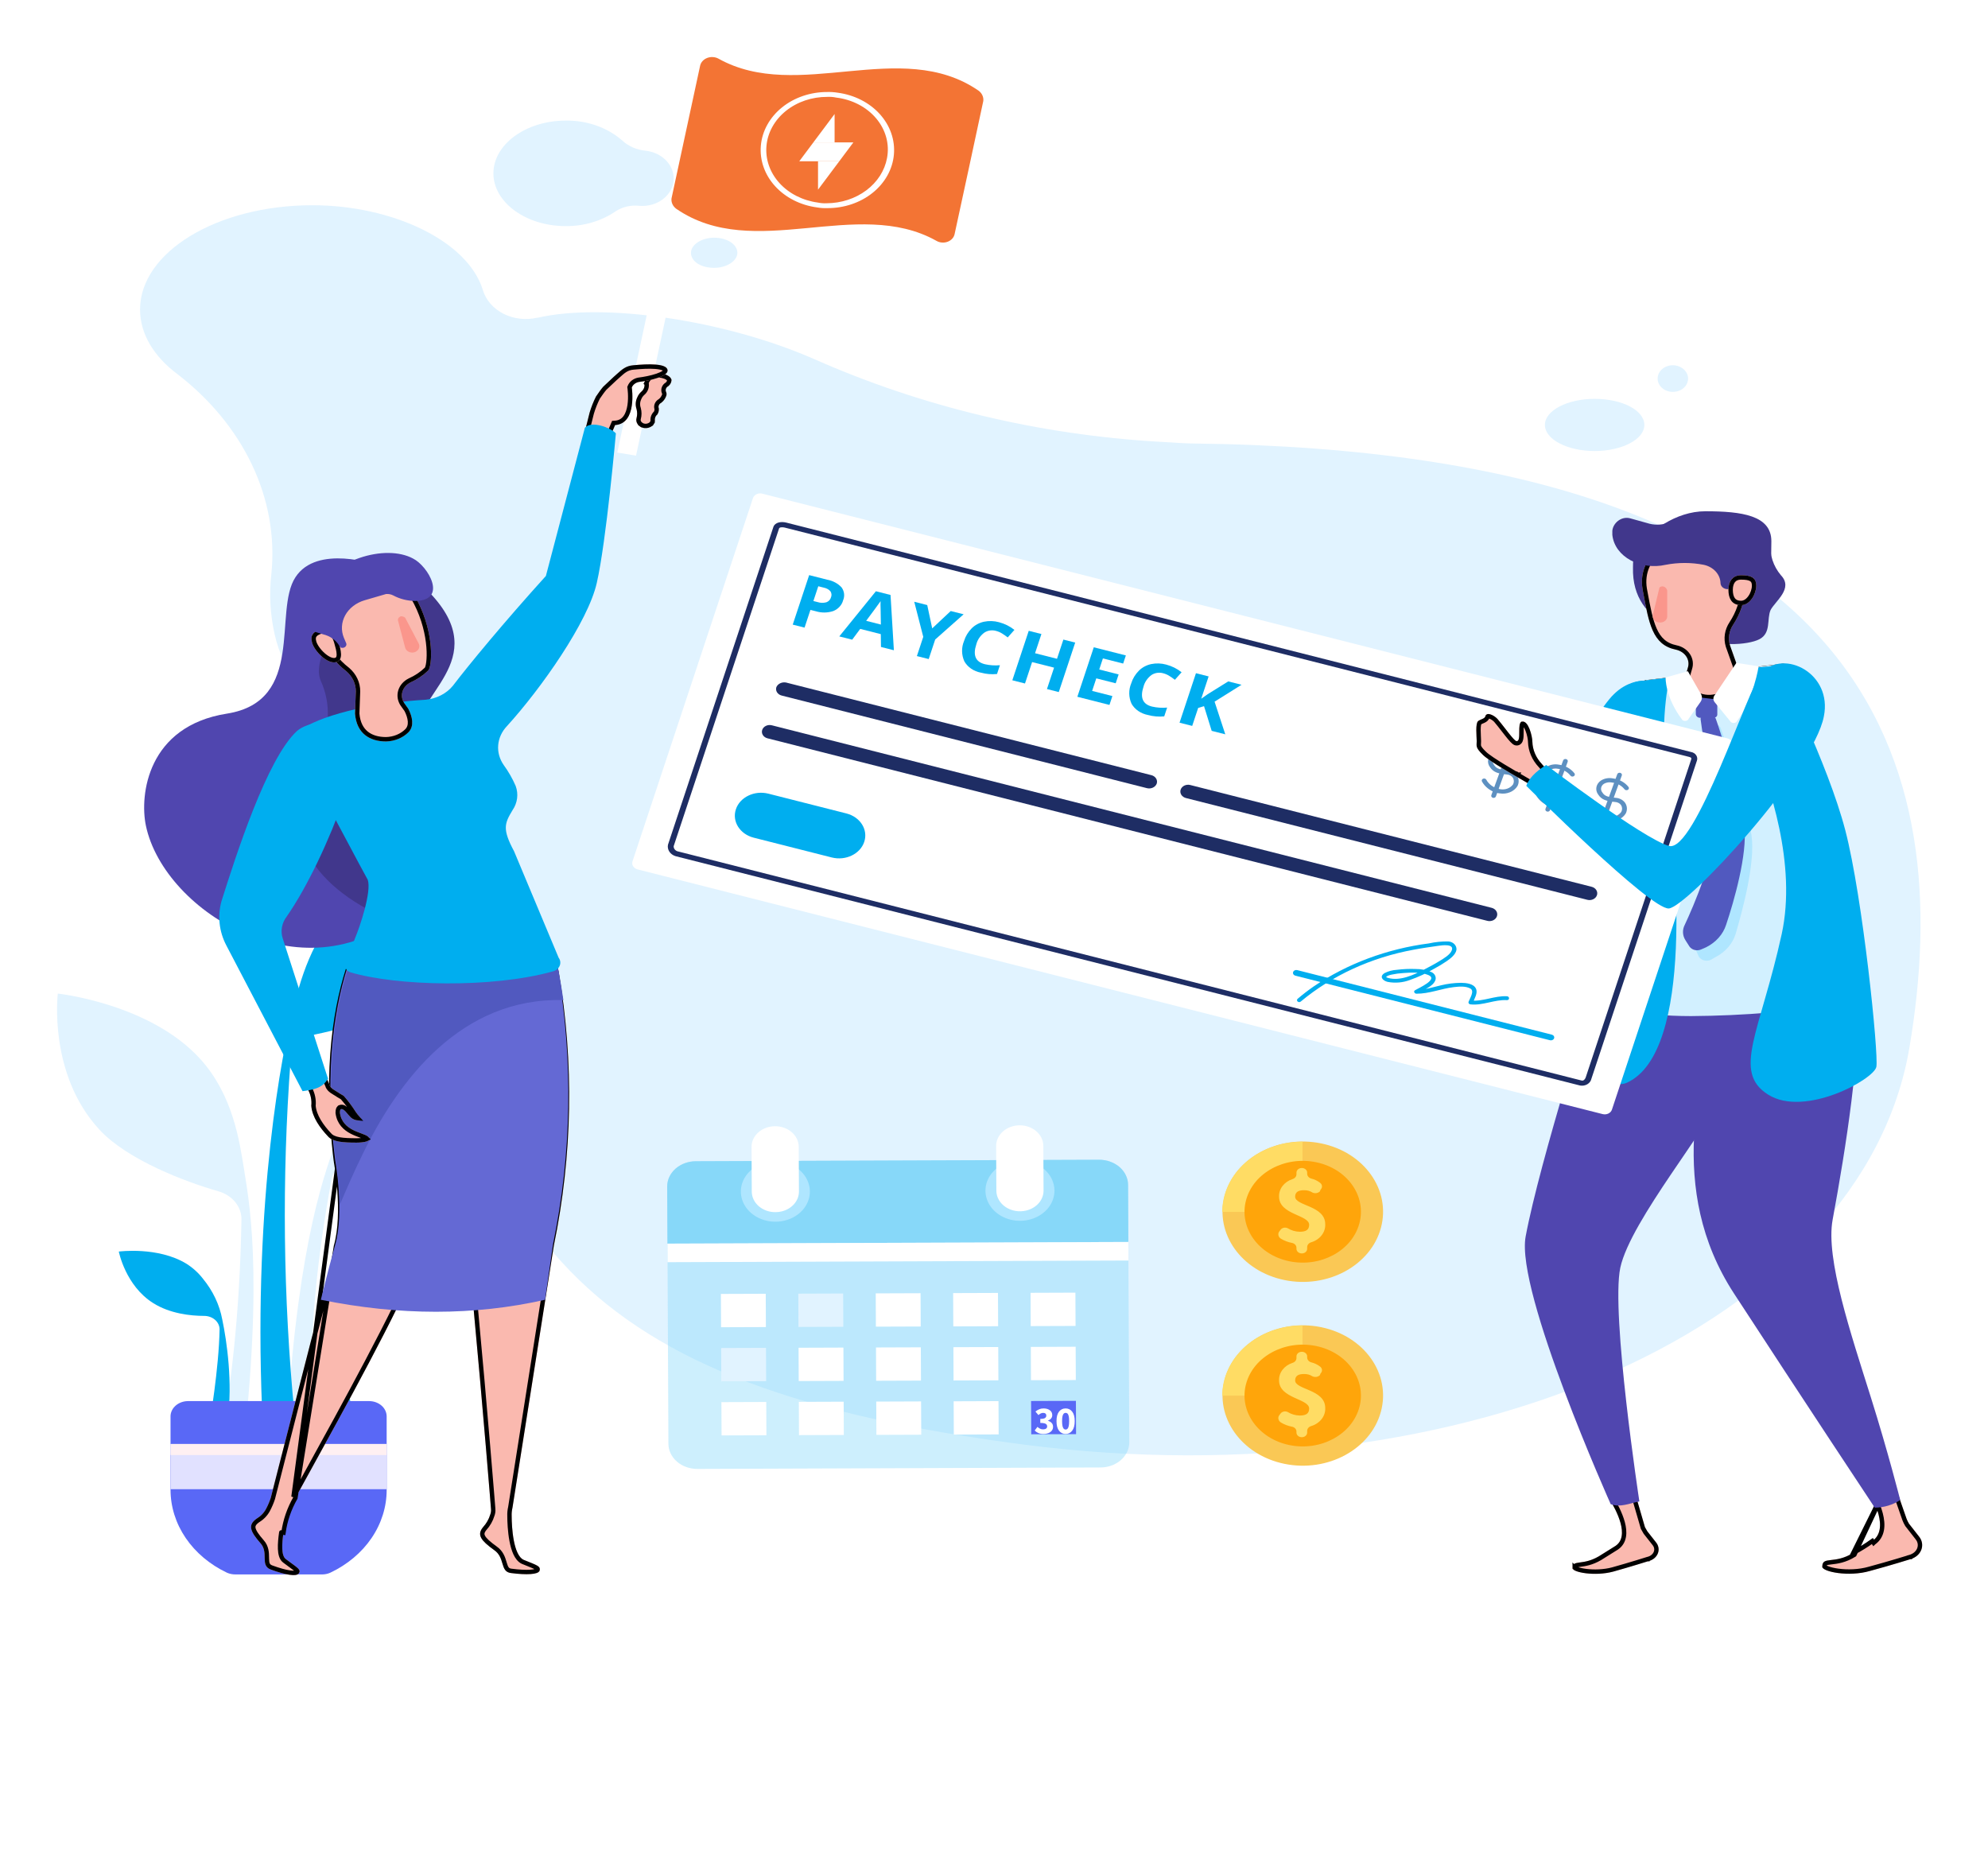 <svg width="453" height="422" viewBox="0 0 453 422" fill="none" xmlns="http://www.w3.org/2000/svg">
<g clip-path="url(#clip0_6_35)" filter="url(#filter0_d_6_35)">
<path d="M271.813 97.057C270.755 97.057 268.036 96.925 264.112 96.66C236.801 95.075 210.135 88.696 185.705 77.904C165.008 68.789 137.512 64.96 122.556 68.394H122.405C121.115 68.694 119.77 68.769 118.448 68.612C117.125 68.456 115.851 68.072 114.699 67.482C113.547 66.893 112.54 66.109 111.736 65.177C110.933 64.246 110.348 63.184 110.017 62.053C106.542 50.826 89.32 42.768 71.191 42.768C49.437 42.768 31.912 53.468 31.912 66.544C31.912 72.092 35.084 77.244 40.372 81.207C55.328 92.698 63.637 109.473 61.824 126.909C61.312 131.452 61.565 136.036 62.575 140.514C63.05 142.638 63.758 144.717 64.69 146.722C70.431 159.532 92.941 175.253 94.301 187.142C104.88 278.811 132.372 312.1 233.289 325.174C334.055 338.251 424.548 297.7 435.123 234.561C445.699 171.686 428.477 98.906 271.813 97.057Z" fill="#E1F3FF"/>
<path d="M147.179 30.352C145.094 30.166 143.159 29.319 141.74 27.971C140.052 26.51 138.045 25.36 135.839 24.589C133.633 23.818 131.272 23.442 128.897 23.483C119.833 23.483 112.43 28.903 112.43 35.503C112.43 42.103 119.833 47.523 128.897 47.523C133.061 47.562 137.114 46.35 140.378 44.089C141.903 43.117 143.794 42.692 145.666 42.9C146.658 42.983 147.658 42.884 148.604 42.61C149.55 42.336 150.42 41.893 151.159 41.309C151.898 40.725 152.49 40.013 152.897 39.218C153.303 38.423 153.516 37.562 153.522 36.691C153.516 35.144 152.871 33.65 151.706 32.485C150.54 31.32 148.932 30.563 147.179 30.352Z" fill="#E1F3FF"/>
<path d="M168.025 53.599C168.025 55.448 165.608 57.033 162.738 57.033C159.717 57.033 157.45 55.581 157.45 53.599C157.45 51.75 159.868 50.165 162.738 50.165C165.759 50.165 168.025 51.75 168.025 53.599Z" fill="#E1F3FF"/>
<path d="M374.694 92.83C374.694 96.133 369.558 98.775 363.363 98.775C357.169 98.775 352.033 96.132 352.033 92.83C352.033 89.529 357.17 86.886 363.364 86.886C369.709 86.886 374.694 89.528 374.694 92.83Z" fill="#E1F3FF"/>
<path d="M384.665 82.263C384.665 82.864 384.461 83.452 384.08 83.951C383.698 84.451 383.155 84.84 382.52 85.07C381.885 85.3 381.187 85.36 380.512 85.243C379.838 85.126 379.219 84.837 378.733 84.412C378.247 83.987 377.916 83.445 377.782 82.856C377.648 82.267 377.717 81.656 377.98 81.101C378.243 80.545 378.688 80.071 379.26 79.737C379.831 79.403 380.503 79.225 381.19 79.225C382.109 79.234 382.987 79.557 383.636 80.125C384.286 80.693 384.655 81.46 384.665 82.263Z" fill="#E1F3FF"/>
<path opacity="0.421" d="M257.051 265.999L257.329 324.62C257.334 325.375 257.168 326.123 256.841 326.822C256.514 327.521 256.033 328.156 255.426 328.692C254.818 329.228 254.095 329.654 253.298 329.946C252.502 330.237 251.648 330.389 250.784 330.391L158.912 330.725C157.168 330.731 155.493 330.132 154.255 329.058C153.017 327.985 152.317 326.526 152.31 325.001L152.032 266.381C152.028 265.626 152.194 264.878 152.521 264.179C152.848 263.48 153.329 262.845 153.937 262.309C154.545 261.773 155.267 261.347 156.064 261.055C156.86 260.764 157.714 260.612 158.578 260.61L250.45 260.273C251.313 260.27 252.169 260.416 252.968 260.702C253.767 260.988 254.494 261.409 255.107 261.941C255.72 262.472 256.207 263.104 256.54 263.801C256.874 264.497 257.048 265.244 257.051 265.999Z" fill="#87D8F9"/>
<path d="M257.051 265.999L257.112 279.003L152.094 279.386L152.031 266.381C152.027 265.626 152.193 264.878 152.52 264.179C152.847 263.48 153.328 262.845 153.936 262.309C154.544 261.773 155.267 261.347 156.063 261.055C156.86 260.764 157.714 260.612 158.578 260.61L250.45 260.273C251.313 260.27 252.169 260.416 252.968 260.702C253.767 260.988 254.494 261.409 255.107 261.941C255.72 262.472 256.207 263.104 256.54 263.801C256.874 264.497 257.048 265.244 257.051 265.999Z" fill="#87D8F9"/>
<path d="M257.113 279.004L152.094 279.385L152.114 283.614L257.133 283.233L257.113 279.004Z" fill="white"/>
<path d="M184.543 267.486C184.55 268.846 184.095 270.177 183.236 271.311C182.377 272.444 181.153 273.33 179.719 273.856C178.285 274.381 176.704 274.523 175.178 274.263C173.651 274.004 172.247 273.354 171.143 272.396C170.038 271.439 169.284 270.217 168.974 268.884C168.664 267.551 168.813 266.168 169.402 264.91C169.991 263.652 170.994 262.574 172.284 261.814C173.573 261.054 175.092 260.645 176.647 260.639C177.68 260.635 178.703 260.809 179.659 261.152C180.615 261.494 181.484 261.997 182.217 262.633C182.95 263.268 183.533 264.024 183.932 264.857C184.331 265.69 184.539 266.583 184.543 267.486Z" fill="#AFE6FF"/>
<path d="M240.277 267.284C240.283 268.644 239.828 269.974 238.97 271.108C238.111 272.241 236.888 273.126 235.454 273.652C234.02 274.177 232.44 274.319 230.914 274.059C229.387 273.8 227.983 273.15 226.879 272.193C225.775 271.236 225.021 270.014 224.711 268.682C224.401 267.349 224.551 265.967 225.139 264.709C225.728 263.45 226.731 262.373 228.02 261.613C229.309 260.853 230.827 260.444 232.382 260.439C234.467 260.431 236.47 261.148 237.951 262.432C239.431 263.716 240.268 265.461 240.277 267.284Z" fill="#AFE6FF"/>
<path d="M178.12 272.043C177.659 272.156 177.182 272.214 176.703 272.214C175.997 272.217 175.298 272.099 174.644 271.866C173.99 271.632 173.396 271.289 172.894 270.854C172.393 270.42 171.994 269.903 171.722 269.334C171.449 268.764 171.307 268.154 171.304 267.536L171.255 257.352C171.249 256.106 171.809 254.908 172.812 254.023C173.309 253.585 173.9 253.236 174.551 252.998C175.202 252.759 175.9 252.635 176.606 252.632C177.312 252.629 178.011 252.748 178.665 252.982C179.318 253.215 179.912 253.559 180.413 253.994C180.915 254.428 181.313 254.945 181.586 255.514C181.859 256.083 182.001 256.693 182.004 257.311L182.054 267.494C182.06 268.525 181.679 269.528 180.968 270.351C180.257 271.173 179.256 271.767 178.12 272.043Z" fill="white"/>
<path d="M233.856 271.843C233.059 272.037 232.222 272.068 231.409 271.932C230.596 271.797 229.83 271.499 229.17 271.063C228.51 270.626 227.975 270.063 227.605 269.416C227.235 268.768 227.041 268.056 227.037 267.332L226.988 257.141C226.983 255.894 227.545 254.696 228.55 253.811C229.555 252.927 230.92 252.427 232.347 252.423C233.773 252.419 235.143 252.91 236.155 253.788C237.167 254.667 237.738 255.861 237.743 257.108L237.792 267.3C237.795 268.329 237.412 269.331 236.701 270.152C235.99 270.973 234.991 271.567 233.856 271.843Z" fill="white"/>
<path d="M174.486 290.812L164.268 290.849L164.304 298.436L174.522 298.399L174.486 290.812Z" fill="white"/>
<path d="M245.05 290.555L234.831 290.592L234.867 298.179L245.086 298.142L245.05 290.555Z" fill="white"/>
<path d="M227.407 290.62L217.19 290.657L217.226 298.243L227.443 298.206L227.407 290.62Z" fill="white"/>
<path d="M209.767 290.684L199.549 290.721L199.585 298.308L209.802 298.271L209.767 290.684Z" fill="white"/>
<path d="M192.127 290.748L181.909 290.785L181.945 298.372L192.163 298.335L192.127 290.748Z" fill="#E1F3FF"/>
<path d="M174.543 303.139L164.326 303.177L164.363 310.763L174.581 310.725L174.543 303.139Z" fill="#E1F3FF"/>
<path d="M245.108 302.883L234.89 302.92L234.926 310.506L245.144 310.47L245.108 302.883Z" fill="white"/>
<path d="M227.466 302.947L217.249 302.984L217.285 310.57L227.502 310.533L227.466 302.947Z" fill="white"/>
<path d="M209.826 303.011L199.608 303.048L199.644 310.634L209.862 310.598L209.826 303.011Z" fill="white"/>
<path d="M192.185 303.075L181.968 303.112L182.003 310.699L192.221 310.662L192.185 303.075Z" fill="white"/>
<path d="M174.603 315.467L164.386 315.504L164.421 323.09L174.639 323.053L174.603 315.467Z" fill="white"/>
<path d="M245.166 315.209L234.949 315.246L234.985 322.832L245.202 322.795L245.166 315.209Z" fill="#5968F6"/>
<path d="M227.524 315.273L217.307 315.312L217.344 322.898L227.561 322.86L227.524 315.273Z" fill="white"/>
<path d="M209.884 315.339L199.667 315.376L199.703 322.962L209.92 322.925L209.884 315.339Z" fill="white"/>
<path d="M192.243 315.403L182.026 315.439L182.062 323.025L192.279 322.988L192.243 315.403Z" fill="white"/>
<path d="M237.799 322.759C237.33 322.759 236.928 322.685 236.592 322.538C236.264 322.391 235.992 322.199 235.779 321.964L236.401 321.142C236.577 321.307 236.772 321.443 236.985 321.549C237.199 321.655 237.427 321.708 237.671 321.708C237.957 321.708 238.186 321.652 238.356 321.54C238.527 321.422 238.612 321.257 238.612 321.045C238.612 320.88 238.569 320.739 238.484 320.621C238.399 320.497 238.243 320.403 238.018 320.338C237.793 320.274 237.47 320.241 237.049 320.241L237.049 319.323C237.573 319.323 237.933 319.255 238.128 319.119C238.323 318.978 238.42 318.795 238.42 318.572C238.42 318.377 238.359 318.227 238.237 318.121C238.115 318.009 237.939 317.953 237.707 317.953C237.5 317.953 237.311 317.998 237.141 318.086C236.976 318.174 236.803 318.295 236.62 318.448L235.944 317.653C236.212 317.429 236.495 317.256 236.794 317.132C237.092 317.002 237.418 316.938 237.771 316.938C238.368 316.938 238.85 317.073 239.215 317.344C239.587 317.609 239.772 317.986 239.772 318.475C239.772 318.763 239.687 319.01 239.517 319.217C239.352 319.423 239.115 319.59 238.804 319.72L238.804 319.755C239.139 319.85 239.413 320.012 239.626 320.241C239.846 320.465 239.955 320.759 239.955 321.125C239.955 321.472 239.855 321.769 239.654 322.017C239.459 322.258 239.197 322.444 238.868 322.573C238.545 322.697 238.189 322.759 237.799 322.759ZM242.818 322.759C242.197 322.759 241.694 322.508 241.311 322.008C240.933 321.507 240.744 320.78 240.744 319.826C240.744 318.872 240.933 318.154 241.311 317.671C241.694 317.182 242.197 316.938 242.818 316.938C243.44 316.938 243.939 317.182 244.317 317.671C244.701 318.154 244.893 318.872 244.893 319.826C244.893 320.78 244.701 321.507 244.317 322.008C243.939 322.508 243.44 322.759 242.818 322.759ZM242.818 321.752C242.971 321.752 243.108 321.699 243.229 321.593C243.351 321.481 243.446 321.287 243.513 321.01C243.586 320.733 243.622 320.338 243.622 319.826C243.622 319.314 243.586 318.922 243.513 318.651C243.446 318.38 243.351 318.195 243.229 318.095C243.108 317.995 242.971 317.945 242.818 317.945C242.672 317.945 242.538 317.995 242.416 318.095C242.294 318.195 242.197 318.38 242.124 318.651C242.051 318.922 242.014 319.314 242.014 319.826C242.014 320.338 242.051 320.733 242.124 321.01C242.197 321.287 242.294 321.481 242.416 321.593C242.538 321.699 242.672 321.752 242.818 321.752Z" fill="white"/>
<path d="M55.627 262.563C54.569 255.958 53.058 245.523 45.656 237.333C34.174 224.655 13.175 222.409 13.175 222.409C13.175 222.409 10.909 240.77 22.692 253.448C29.037 260.317 42.332 265.337 49.734 267.449C51.27 267.881 52.609 268.727 53.559 269.866C54.509 271.006 55.021 272.379 55.022 273.789C54.27 317.907 46.562 339.041 46.562 339.041L53.964 338.249C60.31 290.435 57.138 271.81 55.627 262.563Z" fill="#E1F3FF"/>
<path d="M76.927 255.168C78.891 249.748 82.064 241.034 89.768 235.222C101.703 225.976 119.681 226.765 119.681 226.765C119.681 226.765 118.321 242.484 106.387 251.727C99.891 256.747 87.805 259.256 81.157 259.916C79.767 260.083 78.475 260.635 77.469 261.491C76.463 262.346 75.797 263.461 75.567 264.671C68.618 302.053 71.64 320.809 71.64 320.809L65.442 319.224C68.17 278.019 74.209 262.697 76.927 255.168Z" fill="#E1F3FF"/>
<path d="M66.655 226.504C68.317 219.9 70.881 209.465 79.043 201.804C91.884 189.784 113.035 188.994 113.035 188.994C113.035 188.994 113.639 207.618 100.647 219.507C93.547 225.979 79.797 230.074 72.096 231.659C70.491 231.972 69.046 232.735 67.983 233.832C66.919 234.929 66.295 236.3 66.204 237.736C64.203 264.576 64.505 291.51 67.11 318.31L59.708 316.989C57.741 268.509 64.389 235.618 66.655 226.504Z" fill="#00AEEF"/>
<path d="M50.641 296.645C50.016 293.308 48.516 290.144 46.259 287.399C45.241 286.069 43.962 284.906 42.482 283.965C35.986 280.002 27.073 281.191 27.073 281.191C27.073 281.191 28.584 288.984 34.928 292.947C38.706 295.328 43.388 295.853 46.561 295.853C47.479 295.862 48.357 296.185 49.007 296.753C49.656 297.321 50.025 298.088 50.036 298.891C49.885 307.874 47.77 320.159 47.77 320.159L51.848 319.502C53.058 311.173 51.698 301.663 50.641 296.645Z" fill="#00AEEF"/>
<path d="M89.769 269.169C89.769 269.169 81.461 272.207 78.439 278.679C76.777 282.245 77.687 287.661 77.985 289.642C78.136 290.207 78.136 290.794 77.985 291.359L74.813 315.268H79.798C78.878 308.471 78.777 301.609 79.496 294.794C79.588 293.944 79.877 293.119 80.346 292.37C80.814 291.621 81.451 290.962 82.219 290.435C84.788 288.85 88.564 286.077 90.076 282.774C93.244 276.433 89.769 269.169 89.769 269.169Z" fill="#00AEEF"/>
<path d="M53.663 354.764H73.453C74.085 354.759 74.706 354.623 75.266 354.368C79.158 352.527 82.406 349.799 84.667 346.474C86.928 343.149 88.117 339.35 88.107 335.482V318.702C88.088 317.796 87.669 316.932 86.936 316.292C86.204 315.651 85.215 315.284 84.18 315.268H42.785C41.75 315.284 40.761 315.651 40.029 316.292C39.296 316.932 38.876 317.796 38.858 318.702V335.477C38.861 339.343 40.054 343.137 42.314 346.461C44.574 349.784 47.816 352.514 51.699 354.363C52.306 354.635 52.98 354.773 53.663 354.764Z" fill="#5968F6"/>
<path d="M88.108 325.042H38.858V335.345H88.108V325.042Z" fill="#E1E1FF"/>
<path d="M88.108 325.042H38.858V327.551H88.108V325.042Z" fill="#FFF0F2"/>
<path d="M161.421 22.895L157.146 22.195L140.657 99.126L144.932 99.826L161.421 22.895Z" fill="white"/>
<path d="M213.366 50.871C195.24 40.731 171.868 55.783 154.105 43.583C153.715 43.295 153.411 42.928 153.222 42.514C153.032 42.099 152.962 41.65 153.018 41.207L159.541 10.944C159.629 10.562 159.821 10.203 160.102 9.899C160.383 9.596 160.743 9.356 161.153 9.2C161.562 9.045 162.009 8.978 162.454 9.006C162.9 9.034 163.331 9.156 163.711 9.361C181.836 19.502 205.208 4.449 222.971 16.65C223.362 16.937 223.665 17.305 223.855 17.719C224.044 18.134 224.115 18.582 224.059 19.026C221.885 29.166 219.71 39.308 217.535 49.288C217.465 49.68 217.283 50.05 217.005 50.363C216.728 50.677 216.364 50.924 215.948 51.082C215.532 51.24 215.078 51.304 214.626 51.267C214.175 51.23 213.741 51.094 213.366 50.871Z" fill="#F37434"/>
<g filter="url(#filter1_b_6_35)">
<path d="M148.491 81.293C148.094 81.466 147.743 81.711 147.462 82.011C147.181 82.312 146.975 82.66 146.859 83.035C146.678 83.352 146.678 83.511 146.859 83.669C146.877 83.963 146.822 84.257 146.696 84.531C146.571 84.805 146.379 85.051 146.134 85.254C145.73 85.613 145.421 86.046 145.228 86.522C144.808 87.373 144.744 88.326 145.047 89.215C145.228 89.892 145.228 90.597 145.047 91.274C144.927 91.702 144.991 92.154 145.228 92.542C145.355 92.764 145.532 92.961 145.748 93.121C145.964 93.282 146.215 93.403 146.485 93.476C146.756 93.55 147.041 93.576 147.323 93.552C147.605 93.527 147.879 93.453 148.127 93.335C148.494 93.179 148.796 92.928 148.991 92.615C149.186 92.303 149.264 91.945 149.215 91.591C149.224 91.25 149.35 90.918 149.577 90.641L149.759 90.482C150.049 90.052 150.176 89.553 150.121 89.056C150.029 88.822 150.033 88.568 150.132 88.336C150.231 88.105 150.42 87.911 150.665 87.788C151.168 87.407 151.544 86.914 151.752 86.362C151.843 86.187 151.89 85.998 151.89 85.807C151.89 85.615 151.843 85.426 151.752 85.252C151.66 85.019 151.664 84.764 151.763 84.533C151.862 84.301 152.051 84.107 152.296 83.984C152.52 83.801 152.699 83.58 152.824 83.335C152.948 83.09 153.015 82.826 153.021 82.558C152.659 81.134 149.578 80.659 148.491 81.293Z" fill="#FAB9AF"/>
<path d="M148.691 81.751L148.717 81.739L148.743 81.725C148.916 81.624 149.221 81.543 149.631 81.522C150.031 81.502 150.483 81.542 150.916 81.641C151.352 81.741 151.745 81.895 152.038 82.088C152.303 82.262 152.454 82.445 152.518 82.62C152.504 82.787 152.458 82.952 152.378 83.109C152.293 83.276 152.171 83.432 152.015 83.567C151.701 83.74 151.445 84.005 151.304 84.336C151.153 84.688 151.147 85.079 151.287 85.436L151.297 85.46L151.309 85.483C151.363 85.588 151.39 85.698 151.39 85.807C151.39 85.916 151.363 86.026 151.309 86.131L151.295 86.157L151.285 86.185C151.116 86.632 150.812 87.04 150.395 87.365C150.075 87.537 149.816 87.805 149.672 88.139C149.532 88.467 149.517 88.829 149.629 89.166C149.655 89.504 149.57 89.845 149.378 90.151L149.248 90.264L149.217 90.291L149.191 90.324C148.896 90.683 148.727 91.12 148.715 91.579L148.714 91.62L148.72 91.66C148.752 91.894 148.702 92.134 148.566 92.351L148.991 92.615L148.566 92.351C148.43 92.569 148.212 92.756 147.932 92.874L147.922 92.879L147.912 92.883C147.719 92.976 147.504 93.034 147.28 93.053C147.056 93.073 146.83 93.052 146.617 92.994C146.404 92.936 146.21 92.842 146.046 92.72L145.753 93.115L146.046 92.72C145.882 92.598 145.753 92.452 145.662 92.293L145.662 92.293L145.655 92.282C145.488 92.009 145.447 91.7 145.528 91.41L145.528 91.41L145.53 91.404C145.734 90.642 145.734 89.848 145.53 89.086L145.526 89.07L145.52 89.054C145.261 88.293 145.315 87.477 145.677 86.743L145.685 86.726L145.692 86.709C145.853 86.311 146.113 85.943 146.461 85.633C146.757 85.386 146.994 85.082 147.151 84.739C147.31 84.393 147.381 84.017 147.359 83.639L147.346 83.43L147.256 83.352C147.266 83.333 147.278 83.31 147.294 83.283L147.321 83.236L147.337 83.183C147.43 82.884 147.595 82.601 147.827 82.353C148.059 82.105 148.353 81.899 148.691 81.751Z" stroke="black"/>
</g>
<g filter="url(#filter2_b_6_35)">
<path d="M135.806 86.359C136.349 85.567 136.893 84.774 137.437 84.142L139.792 81.925C141.424 80.499 142.328 79.39 144.323 79.232C147.585 78.915 151.93 78.756 152.118 80.341C152.299 81.767 148.131 82.717 145.594 83.034C145.22 83.104 144.873 83.258 144.587 83.48C144.302 83.702 144.086 83.986 143.963 84.302C143.963 84.302 145.232 92.541 140.158 92.858L138.889 95.869L133.091 95.076L134.359 90.006C134.732 88.759 135.215 87.54 135.806 86.359Z" fill="#FAB9AF"/>
<path d="M144.362 79.73L144.362 79.73L144.371 79.729C145.997 79.571 147.862 79.456 149.334 79.572C150.074 79.63 150.675 79.743 151.086 79.916C151.505 80.091 151.606 80.269 151.621 80.4L151.621 80.4L151.622 80.404C151.631 80.48 151.6 80.651 151.238 80.915C150.893 81.165 150.365 81.409 149.714 81.63C148.421 82.071 146.782 82.382 145.532 82.538L145.517 82.54L145.503 82.543C145.054 82.627 144.633 82.812 144.281 83.085C143.928 83.359 143.655 83.714 143.497 84.121L143.449 84.246L143.469 84.378L143.469 84.378L143.469 84.378L143.469 84.379L143.47 84.382L143.472 84.397C143.474 84.411 143.477 84.432 143.481 84.461C143.488 84.518 143.499 84.602 143.511 84.711C143.535 84.929 143.564 85.242 143.583 85.62C143.621 86.378 143.621 87.382 143.469 88.387C143.316 89.398 143.017 90.368 142.489 91.094C141.976 91.798 141.237 92.29 140.127 92.359L139.817 92.379L139.697 92.664L138.577 95.321L133.711 94.656L134.842 90.138C135.202 88.934 135.668 87.755 136.238 86.613C136.773 85.834 137.288 85.085 137.799 84.488L140.128 82.295C140.383 82.072 140.617 81.861 140.837 81.663C142.072 80.549 142.846 79.85 144.362 79.73Z" stroke="black"/>
</g>
<path d="M85.791 124.705C85.791 124.705 72.201 119.952 67.308 127.557C62.236 135.321 69.663 155.76 51.723 158.611C33.598 161.463 31.79 177.149 33.24 184.121C37.408 204.084 70.389 224.048 93.222 202.976C116.054 181.903 87.785 167.643 85.615 157.027C83.254 146.415 97.57 132.31 85.791 124.705Z" fill="#5046AF"/>
<path d="M95.577 161.463C95.396 153.224 114.242 144.669 94.671 128.032C94.404 127.818 94.065 127.687 93.705 127.658C93.344 127.63 92.983 127.705 92.677 127.874C91.046 128.983 85.972 129.617 83.254 131.677C78.361 135.479 70.75 145.936 73.106 151.165C78.177 162.414 69.663 172.079 68.938 184.754C68.394 197.904 92.858 210.896 104.637 207.253C106.509 206.688 108.204 205.75 109.588 204.512C110.972 203.275 112.007 201.772 112.611 200.123C113.082 198.905 113.262 197.615 113.137 196.333C113.012 195.052 112.586 193.807 111.885 192.676C107.175 185.071 95.94 188.715 95.577 161.463Z" fill="#41378C"/>
<g filter="url(#filter3_b_6_35)">
<path d="M126.202 279.82C130.454 259.202 130.822 238.115 127.289 217.394C126.804 214.751 125.333 212.323 123.103 210.489C120.874 208.654 118.013 207.517 114.967 207.254C112.861 207.079 110.737 207.302 108.739 207.908C106.74 208.514 104.914 209.489 103.385 210.766C101.855 212.043 100.657 213.593 99.873 215.311C99.089 217.028 98.736 218.873 98.839 220.72C99.086 224.822 99.692 228.902 100.65 232.923C104.818 251.303 111.885 339.871 111.885 339.871C111.927 340.3 111.865 340.732 111.704 341.139C111.393 342.178 110.837 343.149 110.073 343.99C108.623 345.734 109.529 347.001 112.609 349.219C115.144 350.962 113.877 354.131 116.414 354.447C120.038 354.922 122.575 354.764 122.937 353.971C123.3 352.862 122.394 352.703 119.313 351.436C116.958 350.327 116.595 343.99 116.595 341.455C116.566 340.817 116.626 340.178 116.777 339.554L126.202 279.82Z" fill="#FAB9AF"/>
<path d="M125.712 279.719L125.71 279.73L125.708 279.742L116.286 339.457C116.129 340.117 116.065 340.792 116.095 341.466C116.096 342.752 116.188 344.997 116.58 347.073C116.776 348.113 117.052 349.133 117.441 349.975C117.825 350.806 118.354 351.537 119.1 351.889L119.111 351.894L119.123 351.899C119.51 352.058 119.863 352.2 120.182 352.328L120.296 352.373C120.57 352.483 120.817 352.582 121.04 352.674C121.554 352.885 121.913 353.046 122.161 353.193C122.413 353.342 122.478 353.438 122.498 353.483C122.511 353.513 122.532 353.584 122.475 353.774C122.452 353.804 122.367 353.886 122.112 353.974C121.825 354.073 121.409 354.148 120.864 354.186C119.778 354.262 118.275 354.187 116.479 353.951L116.476 353.951C115.968 353.887 115.697 353.695 115.505 353.441C115.289 353.154 115.151 352.758 114.99 352.223C114.973 352.167 114.956 352.11 114.938 352.053C114.639 351.048 114.248 349.742 112.897 348.81C111.349 347.695 110.451 346.886 110.084 346.192C109.912 345.868 109.868 345.59 109.917 345.318C109.967 345.037 110.125 344.712 110.451 344.318C111.254 343.432 111.843 342.405 112.177 341.302C112.36 340.83 112.431 340.327 112.384 339.827C112.383 339.826 112.383 339.824 112.383 339.823L112.383 339.815L112.379 339.767L112.363 339.576L112.303 338.831C112.251 338.178 112.173 337.217 112.072 335.988C111.871 333.53 111.578 329.998 111.214 325.703C110.487 317.111 109.473 305.464 108.329 293.243C106.043 268.821 103.231 242.042 101.138 232.813L101.138 232.813L101.137 232.807C100.185 228.814 99.584 224.764 99.338 220.691C99.24 218.927 99.577 217.163 100.328 215.518C101.08 213.873 102.23 212.382 103.705 211.15C105.181 209.918 106.947 208.974 108.884 208.387C110.821 207.799 112.881 207.582 114.925 207.752C117.876 208.007 120.64 209.109 122.786 210.875C124.93 212.64 126.334 214.965 126.797 217.481C130.318 238.14 129.952 259.163 125.712 279.719Z" stroke="black"/>
</g>
<g filter="url(#filter4_b_6_35)">
<path d="M95.217 283.621C101.017 268.569 111.345 220.245 109.17 206.777L95.217 205.827C91.803 205.672 88.428 206.526 85.635 208.25C82.842 209.973 80.792 212.468 79.815 215.333C76.735 224.205 73.835 238.94 76.554 260.647C76.554 260.647 78.728 272.372 76.554 279.976C74.56 286.792 63.687 329.569 61.694 337.333C61.405 338.2 61.042 339.048 60.607 339.867C60.121 340.763 59.371 341.528 58.433 342.085C56.44 343.511 56.983 344.936 59.339 347.63C61.333 349.847 59.158 352.699 61.694 353.65C65.137 354.918 67.493 355.235 68.036 354.601C68.761 353.65 67.855 353.333 65.137 351.274C64.05 350.481 64.231 347.788 64.594 345.253C64.969 342.495 65.888 339.815 67.311 337.331C72.926 327.035 90.322 296.138 95.217 283.621Z" fill="#FAB9AF"/>
<path d="M76.554 260.647C76.554 260.647 78.728 272.372 76.554 279.976L67.311 337.331C65.888 339.815 64.969 342.495 64.594 345.253L64.099 345.183C64.098 345.183 64.098 345.184 64.098 345.184C63.916 346.457 63.775 347.801 63.822 348.938C63.846 349.507 63.917 350.046 64.067 350.509C64.215 350.968 64.453 351.393 64.839 351.675C65.353 352.065 65.805 352.394 66.189 352.674C66.315 352.765 66.433 352.851 66.543 352.932C67.003 353.269 67.322 353.513 67.532 353.714C67.75 353.923 67.773 354.015 67.776 354.034L67.776 354.034C67.776 354.038 67.787 354.099 67.652 354.28C67.628 354.302 67.527 354.369 67.244 354.401C66.952 354.434 66.546 354.42 66.025 354.344C64.985 354.193 63.572 353.809 61.869 353.182C61.352 352.988 61.123 352.723 60.997 352.426C60.855 352.09 60.824 351.667 60.813 351.105C60.812 351.031 60.81 350.955 60.809 350.878C60.794 349.836 60.774 348.48 59.713 347.298C59.131 346.633 58.673 346.059 58.341 345.553C58.007 345.044 57.817 344.629 57.744 344.28C57.675 343.946 57.711 343.668 57.847 343.402C57.988 343.126 58.255 342.829 58.707 342.503C59.708 341.905 60.518 341.08 61.046 340.106L61.048 340.102C61.496 339.258 61.871 338.385 62.169 337.491L62.174 337.474L62.179 337.457C62.514 336.152 63.099 333.861 63.85 330.919C67.573 316.339 75.377 285.779 77.034 280.117L77.034 280.114C78.146 276.225 78.14 271.32 77.868 267.425C77.731 265.47 77.526 263.755 77.355 262.529C77.269 261.915 77.192 261.424 77.136 261.084C77.108 260.915 77.086 260.784 77.07 260.694C77.062 260.649 77.056 260.615 77.052 260.592L77.048 260.571M76.554 260.647L77.05 260.585C77.049 260.58 77.049 260.576 77.048 260.571M76.554 260.647C73.835 238.94 76.735 224.205 79.815 215.333L76.554 260.647ZM77.048 260.571C74.341 238.946 77.234 224.293 80.288 215.497L80.288 215.494C81.225 212.749 83.194 210.344 85.898 208.675C88.6 207.007 91.873 206.177 95.189 206.326L108.735 207.249C109.19 210.575 108.95 215.891 108.227 222.293C107.475 228.935 106.209 236.695 104.693 244.51C101.66 260.149 97.634 275.957 94.751 283.44C90.609 294.029 77.476 317.846 70.153 331.125C68.848 333.492 67.727 335.524 66.875 337.087L77.048 260.571Z" stroke="black"/>
</g>
<path d="M124.208 292.178C108.08 295.822 91.046 295.822 73.106 292.178C74.556 286.316 75.824 281.562 76.368 279.661C78.542 272.056 76.368 260.332 76.368 260.332C73.65 238.784 76.549 223.89 79.629 215.017C80.606 212.153 82.656 209.658 85.449 207.934C88.242 206.21 91.617 205.357 95.031 205.511L108.984 206.462L114.784 206.938C117.809 207.252 120.639 208.407 122.857 210.233C125.076 212.058 126.565 214.458 127.107 217.079C130.641 237.801 130.273 258.888 126.02 279.505L124.208 292.178Z" fill="#6469D4"/>
<path d="M82.529 259.222C80.718 262.866 79.087 266.668 77.458 270.471C77.277 265.084 76.552 260.489 76.552 260.489C73.834 238.941 76.733 224.047 79.813 215.175C80.79 212.31 82.84 209.816 85.633 208.092C88.426 206.368 91.801 205.515 95.216 205.669L100.287 205.986L109.167 206.62L114.965 207.095C117.99 207.409 120.821 208.564 123.039 210.39C125.258 212.216 126.748 214.616 127.289 217.238C127.652 219.139 128.014 221.516 128.377 223.889C105.181 223.255 90.867 241.954 82.529 259.222Z" fill="#5159BF"/>
<path d="M135.988 128.825C138.162 119.319 140.337 94.76 140.337 94.76C139.25 93.492 134.719 91.75 133.27 93.492L124.39 127.241C114.786 137.856 106.812 147.523 103.188 152.275C102.472 153.15 101.553 153.885 100.492 154.43C99.431 154.976 98.25 155.321 97.027 155.443C91.776 155.753 86.564 156.442 81.443 157.503C57.704 162.89 67.49 170.495 67.49 170.495C70.363 173.05 72.749 175.992 74.557 179.209C77.637 184.912 81.443 192.201 83.799 196.479C84.705 199.172 81.987 207.253 80.9 209.788L78.726 215.491C78.571 215.891 78.598 216.327 78.8 216.711C79.002 217.094 79.365 217.394 79.813 217.551C90.505 220.719 112.07 221.195 125.841 217.392C126.213 217.314 126.558 217.159 126.847 216.941C127.137 216.722 127.362 216.446 127.504 216.136C127.646 215.825 127.701 215.49 127.664 215.157C127.627 214.824 127.499 214.504 127.291 214.223L117.141 189.983C114.423 184.912 114.967 183.645 116.778 180.635C117.345 179.809 117.702 178.887 117.827 177.931C117.952 176.975 117.842 176.006 117.503 175.09C116.785 173.428 115.875 171.836 114.786 170.336C113.833 168.976 113.391 167.389 113.521 165.799C113.651 164.208 114.346 162.692 115.511 161.464C123.303 152.908 133.994 137.697 135.988 128.825Z" fill="#00AEEF"/>
<g filter="url(#filter5_b_6_35)">
<path d="M79.268 126.607C72.201 128.35 70.932 133.422 73.469 141.659C74.49 144.475 76.37 146.995 78.905 148.947C79.603 149.546 80.156 150.262 80.529 151.053C80.903 151.843 81.09 152.691 81.079 153.546L80.898 158.616C81.261 163.215 84.341 164.954 87.965 164.954C88.927 164.931 89.873 164.737 90.745 164.383C91.617 164.029 92.397 163.522 93.037 162.894C94.487 161.468 93.943 159.25 93.037 157.508L92.13 156.24C91.862 155.846 91.686 155.409 91.614 154.955C91.541 154.501 91.574 154.039 91.709 153.596C91.844 153.153 92.079 152.738 92.401 152.376C92.722 152.013 93.123 151.711 93.581 151.486C95.088 150.811 96.439 149.898 97.567 148.793C98.473 147.842 99.017 140.554 95.212 133.109C91.228 125.339 86.335 124.864 79.268 126.607Z" fill="#FAB9AF"/>
<path d="M79.231 148.568L79.221 148.559L79.21 148.551C76.748 146.655 74.93 144.216 73.943 141.5C72.686 137.416 72.41 134.222 73.239 131.864C74.05 129.553 75.965 127.937 79.388 127.092C82.901 126.226 85.774 125.94 88.237 126.765C90.676 127.581 92.811 129.522 94.767 133.338C96.636 136.994 97.436 140.611 97.658 143.426C97.769 144.833 97.734 146.031 97.621 146.925C97.564 147.373 97.488 147.735 97.404 148.004C97.319 148.28 97.242 148.406 97.209 148.444C96.126 149.502 94.828 150.379 93.376 151.03L93.368 151.034L93.36 151.038C92.848 151.289 92.393 151.63 92.027 152.044C91.66 152.457 91.388 152.935 91.231 153.45C91.073 153.965 91.036 154.504 91.12 155.034C91.204 155.563 91.409 156.069 91.717 156.522L91.717 156.522L91.724 156.531L92.609 157.769C93.037 158.599 93.361 159.509 93.422 160.355C93.482 161.201 93.281 161.953 92.686 162.538C92.095 163.118 91.371 163.589 90.557 163.92C89.743 164.25 88.86 164.432 87.96 164.454C86.224 164.453 84.672 164.035 83.52 163.118C82.383 162.213 81.576 160.776 81.399 158.605L81.579 153.564L81.579 153.564L81.579 153.552C81.591 152.619 81.387 151.696 80.981 150.839C80.576 149.982 79.979 149.21 79.231 148.568Z" stroke="black"/>
</g>
<path d="M95.396 142.609C95.502 142.805 95.557 143.018 95.558 143.234C95.559 143.451 95.506 143.665 95.403 143.861C95.299 144.058 95.147 144.232 94.958 144.371C94.769 144.511 94.547 144.612 94.308 144.669C94.094 144.71 93.872 144.715 93.656 144.682C93.44 144.649 93.233 144.579 93.048 144.476C92.863 144.373 92.703 144.239 92.577 144.081C92.451 143.924 92.362 143.747 92.314 143.559L90.683 137.38C90.656 137.157 90.72 136.932 90.864 136.746C91.046 136.588 91.227 136.429 91.408 136.429C91.744 136.435 92.066 136.548 92.314 136.746L95.396 142.609Z" fill="#FA968C"/>
<g filter="url(#filter6_b_6_35)">
<path d="M77.094 142.134C77.637 144.035 78.362 146.412 76.55 146.887C74.557 147.363 71.657 144.352 71.113 142.453C70.569 140.554 71.657 139.76 73.469 139.284C75.28 138.809 76.55 140.233 77.094 142.134Z" fill="#FAB9AF"/>
<path d="M76.613 142.271C76.622 142.303 76.631 142.335 76.64 142.367C76.911 143.311 77.186 144.271 77.206 145.058C77.216 145.458 77.157 145.758 77.039 145.967C76.934 146.157 76.758 146.314 76.428 146.402C76.074 146.485 75.636 146.423 75.136 146.204C74.637 145.986 74.115 145.629 73.621 145.188C72.621 144.295 71.831 143.144 71.594 142.316C71.354 141.478 71.496 140.995 71.785 140.663C72.111 140.287 72.709 140.001 73.595 139.768C74.329 139.575 74.931 139.761 75.428 140.195C75.944 140.645 76.358 141.378 76.613 142.271Z" stroke="black"/>
</g>
<path d="M69.844 132.785C75.644 123.12 87.97 119.952 94.127 123.279C97.57 125.022 102.1 132.785 94.671 132.944C92.879 132.937 91.124 132.498 89.599 131.676C89.108 131.422 88.537 131.311 87.968 131.359L83.075 132.785C82.117 133.069 81.234 133.517 80.477 134.103C79.719 134.689 79.103 135.402 78.665 136.198C78.226 136.995 77.974 137.86 77.922 138.743C77.87 139.626 78.02 140.51 78.363 141.341L78.907 142.609C78.954 142.757 78.951 142.913 78.9 143.06C78.849 143.206 78.751 143.337 78.618 143.437C78.485 143.537 78.322 143.601 78.149 143.623C77.975 143.645 77.798 143.623 77.638 143.56L77.276 143.085C76.9 142.469 76.385 141.927 75.762 141.491C75.139 141.055 74.421 140.735 73.652 140.55C70.388 139.598 66.401 138.489 69.844 132.785Z" fill="#5046AF"/>
<g filter="url(#filter7_b_6_35)">
<path d="M81.079 249.398C80.278 248.126 79.37 246.908 78.362 245.754C78.18 245.596 77.274 245.12 77.093 244.962C76.368 244.486 75.28 244.011 75.1 243.219L73.831 240.368C73.287 238.941 72.018 238.15 70.388 238.783C68.757 239.417 68.395 240.842 69.3 242.268L70.207 244.328C70.811 245.466 71.061 246.723 70.932 247.972C71.113 250.507 72.925 253.043 74.737 254.943C75.825 256.211 78.18 256.37 81.261 256.37C82.711 256.37 85.247 256.053 83.796 254.943C82.528 253.993 77.998 253.676 77.454 249.557C77.454 249.398 77.454 248.923 77.635 248.764C78.361 248.447 79.267 250.032 79.81 250.507C80.092 250.804 80.457 251.033 80.869 251.172C81.281 251.311 81.728 251.354 82.165 251.299C82.711 250.983 81.804 250.508 81.079 249.398Z" fill="#FAB9AF"/>
<path d="M80.656 249.665L80.656 249.665L80.661 249.672C80.949 250.113 81.284 250.484 81.52 250.746C81.54 250.769 81.561 250.791 81.58 250.813C81.391 250.796 81.206 250.758 81.028 250.698C80.689 250.584 80.395 250.397 80.172 250.163L80.156 250.146L80.139 250.13C80.04 250.044 79.908 249.891 79.729 249.673C79.707 249.645 79.684 249.617 79.66 249.588C79.509 249.403 79.336 249.191 79.158 248.999C78.956 248.781 78.716 248.552 78.452 248.402C78.185 248.249 77.818 248.139 77.435 248.306L77.365 248.337L77.306 248.388C77.172 248.505 77.101 248.652 77.061 248.76C77.019 248.874 76.996 248.991 76.982 249.09C76.954 249.284 76.954 249.471 76.954 249.552V249.557V249.59L76.959 249.622C77.26 251.902 78.68 253.125 80.121 253.881C80.805 254.24 81.507 254.501 82.098 254.721C82.123 254.73 82.148 254.739 82.172 254.748C82.809 254.986 83.248 255.158 83.495 255.342C83.582 255.409 83.639 255.463 83.677 255.504C83.625 255.533 83.552 255.566 83.454 255.6C82.901 255.79 81.972 255.87 81.261 255.87C79.72 255.87 78.401 255.829 77.34 255.64C76.273 255.449 75.549 255.122 75.117 254.618L75.108 254.608L75.099 254.598C73.311 252.723 71.619 250.315 71.434 247.978C71.563 246.649 71.293 245.315 70.657 244.11L69.758 242.067L69.743 242.032L69.723 242C69.324 241.373 69.243 240.809 69.373 240.37C69.5 239.939 69.861 239.524 70.569 239.249C71.271 238.976 71.847 239.025 72.292 239.25C72.746 239.479 73.126 239.922 73.364 240.546L73.369 240.558L73.374 240.571L74.625 243.382C74.772 243.939 75.207 244.332 75.6 244.615C75.811 244.767 76.036 244.905 76.244 245.029C76.287 245.055 76.329 245.08 76.37 245.104C76.525 245.197 76.666 245.281 76.796 245.365C76.878 245.43 76.988 245.5 77.081 245.557C77.199 245.629 77.339 245.71 77.472 245.788L77.475 245.79C77.613 245.87 77.743 245.946 77.851 246.012C77.905 246.045 77.95 246.073 77.984 246.096C77.998 246.106 78.008 246.113 78.016 246.118C78.995 247.242 79.878 248.428 80.656 249.665ZM83.758 255.447C83.758 255.447 83.758 255.447 83.757 255.448L83.758 255.447Z" stroke="black"/>
</g>
<path d="M67.67 162.573C70.025 160.513 75.465 159.879 80.537 160.83C85.43 161.622 74.918 191.092 65.315 204.876C64.772 205.592 64.411 206.4 64.255 207.247C64.098 208.094 64.151 208.961 64.409 209.789L74.739 241.794C73.47 244.011 71.296 244.329 68.94 244.646L51.543 211.372C49.925 208.243 49.542 204.731 50.456 201.391C53.716 191.092 60.783 168.91 67.67 162.573Z" fill="#00AEEF"/>
<g filter="url(#filter8_b_6_35)">
<path d="M372.109 334.639L374.827 343.987L375.37 344.938L377.363 347.473C377.66 347.84 377.85 348.264 377.917 348.71C377.984 349.155 377.926 349.608 377.747 350.03C377.569 350.451 377.276 350.828 376.893 351.128C376.51 351.428 376.049 351.642 375.551 351.751C375.551 351.751 371.564 353.019 367.577 354.127C363.409 355.237 358.335 354.286 358.335 353.335C358.335 351.275 360.509 352.859 364.315 350.642L368.12 348.265C371.382 346.048 368.483 340.343 366.489 337.174C365.764 336.065 366.489 333.213 367.939 332.896L368.845 332.738C369.554 332.688 370.262 332.849 370.854 333.194C371.446 333.539 371.888 334.048 372.109 334.639Z" fill="#FAB9AF"/>
<path d="M375.399 351.274L375.551 351.751L375.399 351.274L375.399 351.274L375.399 351.275L375.396 351.275L375.388 351.278L375.354 351.289L375.221 351.331C375.105 351.367 374.934 351.421 374.716 351.489C374.281 351.625 373.66 351.818 372.913 352.045C371.421 352.5 369.433 353.092 367.446 353.645C365.437 354.179 363.194 354.219 361.454 354.007C360.582 353.901 359.861 353.735 359.371 353.548C359.123 353.454 358.96 353.365 358.869 353.294C358.855 353.283 358.844 353.273 358.836 353.266C358.847 352.902 358.944 352.818 359.012 352.773C359.074 352.731 359.174 352.689 359.341 352.649C359.507 352.609 359.709 352.578 359.965 352.543C360.013 352.537 360.063 352.53 360.113 352.523C361.141 352.386 362.666 352.181 364.566 351.074L364.573 351.07L364.58 351.066L368.385 348.689L368.393 348.684L368.401 348.679C370.316 347.377 370.336 345.089 369.758 342.946C369.172 340.773 367.916 338.504 366.912 336.908L366.912 336.908L366.907 336.901C366.796 336.73 366.715 336.446 366.705 336.069C366.696 335.7 366.755 335.283 366.876 334.884C366.999 334.483 367.177 334.122 367.391 333.853C367.602 333.585 367.824 333.436 368.037 333.387L368.905 333.235C369.509 333.198 370.107 333.338 370.602 333.626C371.098 333.915 371.455 334.331 371.634 334.798L374.347 344.127L374.363 344.184L374.393 344.235L374.936 345.186L374.955 345.218L374.977 345.247L376.97 347.782L376.97 347.782L376.975 347.787C377.218 348.088 377.37 348.431 377.423 348.784C377.476 349.137 377.43 349.497 377.287 349.835C377.144 350.173 376.905 350.483 376.584 350.735C376.264 350.986 375.873 351.169 375.444 351.262L375.421 351.267L375.399 351.274ZM358.812 353.24C358.812 353.24 358.813 353.241 358.815 353.244C358.812 353.241 358.812 353.24 358.812 353.24Z" stroke="black"/>
</g>
<g filter="url(#filter9_b_6_35)">
<path d="M369.752 254.151C369.027 252.409 368.302 250.665 367.94 249.873C367.623 249.471 367.259 249.099 366.852 248.764C366.189 248.156 365.639 247.461 365.221 246.704L364.677 243.694C364.496 242.268 363.408 241.159 361.778 241.477C359.966 241.794 359.423 243.22 359.785 244.804L360.148 247.021C360.45 248.282 360.388 249.589 359.966 250.824C359.604 253.517 360.691 256.369 361.959 258.588C362.684 260.014 365.04 260.647 368.12 261.281C369.57 261.598 372.107 261.756 370.838 260.33C369.932 259.221 365.22 257.954 365.945 253.834C365.945 253.676 366.126 253.042 366.308 253.042C367.214 252.883 367.576 254.468 368.119 255.259C368.844 256.368 369.932 256.685 370.475 256.527C371.02 256.053 370.296 255.419 369.752 254.151Z" fill="#FAB9AF"/>
<path d="M369.291 254.343L369.291 254.343L369.293 254.348C369.439 254.688 369.595 254.982 369.734 255.233C369.772 255.301 369.808 255.365 369.841 255.425C369.935 255.592 370.011 255.727 370.071 255.853C370.119 255.952 370.144 256.019 370.156 256.064C370.011 256.061 369.81 256.022 369.574 255.914C369.229 255.755 368.849 255.461 368.538 254.985L368.538 254.985L368.531 254.976C368.42 254.813 368.31 254.598 368.185 254.339C368.166 254.301 368.148 254.262 368.129 254.222C368.024 254.004 367.908 253.763 367.784 253.546C367.638 253.292 367.455 253.02 367.213 252.823C366.96 252.616 366.634 252.486 366.25 252.545C366.106 252.559 365.997 252.624 365.93 252.677C365.854 252.737 365.799 252.806 365.762 252.86C365.688 252.969 365.631 253.095 365.591 253.2C365.549 253.311 365.515 253.425 365.49 253.526C365.473 253.598 365.453 253.691 365.447 253.779C365.057 256.071 366.195 257.573 367.466 258.6C368.07 259.089 368.721 259.484 369.26 259.811C369.283 259.826 369.307 259.84 369.329 259.854C369.611 260.025 369.853 260.173 370.052 260.312C370.257 260.454 370.383 260.563 370.451 260.646L370.457 260.655L370.464 260.662C370.562 260.772 370.619 260.855 370.65 260.912C370.598 260.931 370.524 260.95 370.424 260.965C369.859 261.05 368.934 260.947 368.227 260.792L368.227 260.792L368.221 260.791C366.679 260.474 365.359 260.164 364.338 259.766C363.307 259.363 362.682 258.906 362.405 258.361L362.4 258.35L362.393 258.34C361.152 256.168 360.134 253.454 360.456 250.937C360.891 249.634 360.954 248.254 360.638 246.923L360.279 244.723L360.276 244.708L360.273 244.693C360.109 243.977 360.164 243.357 360.407 242.901C360.641 242.463 361.085 242.106 361.864 241.969L361.864 241.969L361.874 241.968C362.55 241.836 363.075 242.002 363.451 242.315C363.837 242.637 364.104 243.148 364.181 243.757L364.183 243.77L364.185 243.783L364.729 246.793L364.744 246.874L364.783 246.946C365.228 247.752 365.813 248.489 366.514 249.132L366.524 249.141L366.534 249.149C366.898 249.449 367.225 249.78 367.51 250.136C367.873 250.936 368.57 252.611 369.276 254.307L369.291 254.343Z" stroke="black"/>
</g>
<path d="M379.357 158.455C374.464 171.764 362.142 196.802 343.839 205.671C331.517 211.691 301.617 220.564 301.617 220.564C301.617 220.564 300.711 219.455 299.986 218.505C299.485 217.766 299.119 216.965 298.898 216.128C298.898 216.128 336.047 199.492 341.12 194.58C346.013 189.827 362.684 158.931 367.759 154.181C373.373 148.63 382.075 151.006 379.357 158.455Z" fill="#00AEEF"/>
<g filter="url(#filter10_b_6_35)">
<path d="M363.228 223.255L374.826 151.006L406.538 147.203L423.21 222.621L363.228 223.255Z" fill="#FAB9AF"/>
<path d="M406.148 147.754L422.589 222.128L363.816 222.749L375.26 151.458L406.148 147.754Z" stroke="black"/>
</g>
<g filter="url(#filter11_b_6_35)">
<path d="M431.183 332.738L434.445 342.086C434.593 342.468 434.775 342.839 434.989 343.196L437.344 346.206C437.676 346.637 437.89 347.129 437.967 347.645C438.045 348.16 437.984 348.684 437.791 349.175C437.598 349.667 437.277 350.112 436.853 350.477C436.43 350.841 435.915 351.115 435.35 351.276C435.35 351.276 430.82 352.703 426.108 353.97C421.215 355.396 415.236 354.128 415.236 353.019C415.236 350.484 417.953 352.543 422.303 349.85C423.824 349.044 425.277 348.144 426.652 347.157C430.457 344.463 427.196 337.967 424.839 334.165C424.636 333.85 424.522 333.497 424.507 333.136C424.492 332.774 424.578 332.415 424.755 332.089C424.933 331.762 425.198 331.478 425.529 331.26C425.859 331.043 426.244 330.897 426.652 330.838L427.739 330.679C428.496 330.628 429.25 330.804 429.876 331.178C430.503 331.553 430.964 332.103 431.183 332.738Z" fill="#FAB9AF"/>
<path d="M430.711 332.903L430.711 332.902C430.533 332.388 430.154 331.927 429.62 331.607C429.089 331.29 428.445 331.136 427.792 331.177L426.725 331.332C426.725 331.332 426.724 331.332 426.724 331.332C426.386 331.382 426.07 331.502 425.804 331.678C425.538 331.853 425.331 332.078 425.194 332.328C425.059 332.577 424.996 332.847 425.007 333.116C425.017 333.384 425.102 333.651 425.259 333.893L425.264 333.901L425.264 333.901C426.449 335.813 427.886 338.44 428.54 340.951C429.188 343.44 429.111 346.028 426.942 347.564C426.942 347.564 426.941 347.565 426.941 347.565L426.652 347.157C425.277 348.144 423.824 349.044 422.303 349.85L430.711 332.903ZM430.711 332.903L433.973 342.251L433.976 342.259L433.979 342.267C434.137 342.676 434.332 343.072 434.56 343.453L434.576 343.479L434.595 343.504L436.948 346.511C436.948 346.512 436.949 346.512 436.949 346.513C437.231 346.879 437.408 347.292 437.473 347.719C437.537 348.146 437.487 348.581 437.326 348.992C437.164 349.404 436.893 349.783 436.527 350.098C436.161 350.413 435.712 350.653 435.213 350.796L435.213 350.795L435.2 350.799L435.35 351.276L435.2 350.799L435.2 350.8L435.199 350.8L435.197 350.8L435.187 350.803L435.149 350.816L434.998 350.863C434.865 350.904 434.67 350.965 434.422 351.041C433.924 351.194 433.212 351.412 432.353 351.669C430.634 352.183 428.328 352.855 425.978 353.487L425.978 353.487L425.968 353.49C423.604 354.179 420.958 354.22 418.902 353.949C417.874 353.814 417.017 353.604 416.431 353.371C416.135 353.254 415.933 353.141 415.814 353.046C415.772 353.012 415.748 352.988 415.736 352.973C415.743 352.47 415.877 352.331 415.997 352.255C416.087 352.197 416.221 352.146 416.429 352.101C416.638 352.057 416.886 352.026 417.194 351.991C417.238 351.986 417.282 351.981 417.327 351.976C418.557 351.838 420.363 351.635 422.552 350.284L430.711 332.903ZM415.724 352.957C415.724 352.957 415.724 352.957 415.725 352.958C415.724 352.957 415.724 352.957 415.724 352.957Z" stroke="black"/>
</g>
<path d="M398.566 223.889L363.41 221.354C363.41 221.354 350.906 260.331 347.645 277.759C345.289 290.276 367.034 338.759 367.034 338.759C369.209 339.551 371.202 338.601 373.558 338.125C373.558 338.125 367.034 295.344 369.209 284.889C371.564 273.956 390.23 251.933 391.498 246.229C393.05 238.605 395.416 231.126 398.566 223.889Z" fill="#5046AF"/>
<path d="M391.316 224.363C387.692 241.316 379.537 266.825 395.122 290.75C410.706 314.674 427.197 339.55 427.197 339.55C429.294 339.529 431.327 338.918 432.996 337.807C432.996 337.807 430.278 327.033 426.291 314.358C421.761 299.94 415.961 282.827 417.593 273.958C420.673 257.322 424.116 235.14 423.03 224.366C422.122 213.432 393.128 215.33 391.316 224.363Z" fill="#5046AF"/>
<path d="M363.591 224.206C362.976 223.977 362.475 223.564 362.176 223.042C361.877 222.52 361.8 221.921 361.959 221.354L375.007 151.006L406.719 147.203L423.754 221.516C423.832 221.849 423.833 222.193 423.756 222.527C423.68 222.861 423.527 223.177 423.307 223.458C423.087 223.739 422.805 223.979 422.477 224.162C422.149 224.345 421.782 224.469 421.398 224.526C409.501 226.449 397.434 227.456 385.335 227.536C373.373 227.533 366.672 225.474 363.591 224.206Z" fill="#D2F0FF"/>
<path d="M399.472 165.744C403.277 174.933 409.438 192.996 405.995 208.84C401.102 231.181 394.579 240.207 402.915 245.44C411.251 250.672 427.016 241.954 427.56 239.102C428.104 236.25 424.48 200.601 420.493 185.236C416.506 169.871 405.271 147.685 405.271 147.685L399.472 148.161C399.291 147.996 397.659 161.463 399.472 165.744Z" fill="#00AEEF"/>
<path d="M380.444 150.372C380.444 150.372 377.908 160.354 379.9 175.406C381.893 190.3 386.242 235.772 370.658 242.744C365.765 244.961 354.53 233.711 354.53 231.653C354.53 228.009 358.335 216.125 361.778 205.193C364.677 196.479 367.577 167.326 368.483 156.077C368.602 154.835 369.208 153.668 370.199 152.773C371.19 151.878 372.504 151.309 373.919 151.165L380.444 150.372Z" fill="#00AEEF"/>
<path d="M403.458 119.793C403.215 122.391 404.052 124.978 405.813 127.082C408.712 130.092 404.544 132.944 403.458 135.004C402.551 137.063 403.639 140.233 400.922 141.655C398.205 143.077 390.412 143.397 389.143 141.021C387.872 138.33 394.578 118.367 403.458 119.793Z" fill="#41378C"/>
<path d="M372.104 125.338C371.742 138.964 386.238 141.657 394.755 141.657C403.273 141.657 403.635 125.338 403.635 119.317C403.635 113.455 396.931 112.501 388.595 112.501C381.89 112.501 375.547 117.1 373.01 121.374C372.104 122.486 372.104 124.071 372.104 125.338Z" fill="#41378C"/>
<g filter="url(#filter12_b_6_35)">
<path d="M387.873 117.734C394.94 117.734 397.658 122.168 397.658 130.25C397.498 133.094 396.567 135.864 394.94 138.331C394.467 139.042 394.159 139.829 394.035 140.644C393.91 141.46 393.972 142.29 394.215 143.085L395.847 147.683C396.934 151.961 394.578 154.334 391.135 155.13C390.247 155.355 389.312 155.401 388.401 155.264C387.49 155.126 386.626 154.81 385.876 154.337C384.063 153.386 383.882 151.169 384.244 149.425L384.607 148.158C384.747 147.731 384.788 147.284 384.726 146.843C384.664 146.403 384.502 145.978 384.248 145.593C383.995 145.209 383.655 144.873 383.25 144.606C382.844 144.338 382.382 144.145 381.889 144.038C376.452 142.929 375.728 138.017 374.282 130.254C373.013 122.332 380.805 117.734 387.873 117.734Z" fill="#FAB9AF"/>
<path d="M393.737 143.231L393.741 143.241L393.744 143.252L395.368 147.828C395.875 149.845 395.561 151.341 394.784 152.42C393.994 153.518 392.67 154.262 391.022 154.643L391.022 154.642L391.012 154.645C390.189 154.854 389.321 154.897 388.475 154.769C387.63 154.642 386.832 154.348 386.142 153.914L386.125 153.904L386.108 153.895C385.354 153.499 384.929 152.841 384.729 152.055C384.528 151.264 384.563 150.362 384.73 149.545L385.085 148.304C385.246 147.808 385.293 147.288 385.221 146.774C385.149 146.257 384.959 145.762 384.666 145.318C384.373 144.874 383.984 144.491 383.525 144.188C383.066 143.886 382.546 143.669 381.996 143.549L381.996 143.549L381.989 143.548C380.702 143.285 379.719 142.804 378.937 142.129C378.152 141.452 377.546 140.559 377.046 139.438C376.101 137.318 375.575 134.479 374.916 130.926C374.869 130.677 374.822 130.425 374.775 130.168C374.176 126.415 375.71 123.458 378.264 121.413C380.836 119.354 384.436 118.234 387.873 118.234C391.294 118.234 393.569 119.3 395.014 121.258C396.48 123.246 397.157 126.24 397.158 130.236C397.001 132.983 396.1 135.663 394.524 138.055C394.012 138.825 393.676 139.679 393.541 140.569C393.405 141.46 393.472 142.365 393.737 143.231Z" stroke="black"/>
</g>
<path d="M371.383 114.09L375.369 115.199C376.831 115.674 378.439 115.674 379.9 115.199L388.057 113.139C392.95 113.139 401.105 115.515 400.018 121.695L399.111 126.129C398.938 126.967 398.454 127.732 397.733 128.305C397.012 128.878 396.095 129.227 395.125 129.298C395.032 129.571 394.841 129.812 394.58 129.983C394.318 130.154 394.001 130.247 393.674 130.249C393.46 130.249 393.247 130.213 393.049 130.142C392.851 130.07 392.67 129.965 392.519 129.833C392.367 129.7 392.247 129.543 392.165 129.369C392.084 129.196 392.042 129.01 392.043 128.822C392.01 127.867 391.62 126.947 390.933 126.203C390.246 125.459 389.299 124.932 388.238 124.703C385.373 124.147 382.404 124.147 379.539 124.703C373.921 125.97 367.942 122.959 367.398 117.887V116.936C367.577 115.198 369.389 113.614 371.383 114.09Z" fill="#41378C"/>
<g filter="url(#filter13_b_6_35)">
<path d="M393.853 130.409C393.853 132.31 394.578 133.894 396.752 133.894C398.745 133.894 400.195 131.36 400.195 129.46C400.195 127.561 398.926 127.084 396.752 127.084C394.759 127.081 393.853 128.508 393.853 130.409Z" fill="#FAB9AF"/>
<path d="M396.752 127.584H396.752C397.828 127.584 398.567 127.707 399.03 127.988C399.434 128.232 399.695 128.64 399.695 129.46C399.695 130.298 399.37 131.307 398.812 132.102C398.251 132.901 397.523 133.394 396.752 133.394C395.803 133.394 395.24 133.058 394.894 132.574C394.527 132.06 394.353 131.309 394.353 130.409C394.353 129.529 394.564 128.822 394.945 128.345C395.314 127.885 395.886 127.583 396.752 127.584Z" stroke="black"/>
</g>
<path d="M376.637 136.112C376.583 136.324 376.585 136.544 376.642 136.755C376.7 136.966 376.811 137.163 376.968 137.33C377.125 137.498 377.324 137.633 377.549 137.723C377.775 137.814 378.021 137.859 378.269 137.855C378.674 137.864 379.068 137.738 379.371 137.503C379.674 137.267 379.863 136.94 379.9 136.587V130.566C379.855 130.328 379.728 130.107 379.537 129.932C379.451 129.836 379.342 129.757 379.216 129.702C379.091 129.647 378.953 129.618 378.812 129.616C378.45 129.616 378.087 129.774 378.087 130.091L376.637 136.112Z" fill="#FA968C"/>
<path d="M391.135 161.146C391.335 161.177 391.523 161.251 391.681 161.361C391.84 161.472 391.964 161.616 392.041 161.78C393.129 164.79 398.021 178.733 399.108 186.339C400.015 192.518 397.116 203.292 395.484 208.838C394.812 211.031 393.186 212.907 390.954 214.067L389.866 214.701C389.406 214.919 388.868 214.975 388.363 214.857C387.857 214.739 387.423 214.456 387.148 214.067L386.423 212.482C386.095 211.953 385.894 211.371 385.831 210.772C385.769 210.172 385.847 209.568 386.061 208.996C388.054 204.562 392.765 192.994 392.222 185.389C392.04 182.695 389.141 166.217 388.235 162.098C388.208 161.981 388.211 161.861 388.244 161.746C388.278 161.631 388.34 161.524 388.427 161.432C388.514 161.341 388.623 161.268 388.747 161.219C388.871 161.169 389.005 161.145 389.141 161.147L391.135 161.146Z" fill="#AFE6FF"/>
<path d="M390.048 159.087C390.247 159.117 390.435 159.191 390.594 159.302C390.752 159.413 390.876 159.557 390.954 159.721C392.041 162.731 396.572 176.832 397.477 184.437C398.202 190.616 395.122 201.39 393.309 206.777C392.615 208.92 390.989 210.74 388.779 211.848L387.691 212.323C387.231 212.542 386.693 212.598 386.188 212.48C385.682 212.362 385.248 212.079 384.973 211.689L384.067 210.263C383.727 209.735 383.533 209.145 383.502 208.539C383.47 207.934 383.602 207.33 383.886 206.777C385.88 202.499 390.953 190.93 390.772 183.328C390.772 180.635 388.054 164.157 387.51 159.879C387.49 159.649 387.573 159.42 387.742 159.243C387.911 159.065 388.153 158.952 388.416 158.928L390.048 159.087Z" fill="#5159BF"/>
<path d="M387.331 159.566H390.411C390.532 159.572 390.653 159.556 390.766 159.518C390.88 159.481 390.983 159.423 391.068 159.348C391.154 159.273 391.22 159.183 391.263 159.084C391.306 158.985 391.325 158.879 391.317 158.773V156.08C391.324 155.974 391.306 155.868 391.263 155.769C391.22 155.67 391.154 155.58 391.068 155.505C390.982 155.431 390.879 155.372 390.766 155.335C390.653 155.297 390.532 155.281 390.411 155.287L387.693 154.97C387.376 155.016 387.083 155.147 386.856 155.345C386.628 155.544 386.477 155.799 386.424 156.077V158.77C386.439 158.976 386.539 159.171 386.705 159.317C386.872 159.464 387.095 159.552 387.331 159.566Z" fill="#5159BF"/>
<path d="M395.666 147.045L400.737 147.837C400.737 147.837 399.649 155.126 395.666 160.512C395.584 160.587 395.485 160.647 395.376 160.688C395.267 160.729 395.15 160.75 395.031 160.75C394.912 160.75 394.795 160.729 394.686 160.688C394.577 160.647 394.479 160.587 394.397 160.512L390.773 156.078C390.552 155.828 390.432 155.522 390.432 155.207C390.432 154.891 390.552 154.585 390.773 154.335L395.666 147.045Z" fill="white"/>
<path d="M394.756 166.089L367.305 248.855C367.179 249.234 366.887 249.554 366.492 249.744C366.097 249.935 365.632 249.981 365.199 249.872L145.29 194.112C144.857 194.003 144.491 193.747 144.273 193.402C144.055 193.056 144.002 192.65 144.127 192.271L171.579 109.505C171.704 109.126 171.996 108.806 172.391 108.616C172.786 108.425 173.251 108.379 173.685 108.488L393.595 164.245C393.81 164.299 394.01 164.39 394.185 164.512C394.359 164.635 394.505 164.786 394.612 164.957C394.72 165.128 394.788 165.316 394.813 165.511C394.838 165.705 394.818 165.902 394.756 166.089Z" fill="white"/>
<path d="M385.263 167.34L179.181 115.088C177.978 114.784 176.577 115.025 176.228 116.078L152.211 188.486C152.097 189.035 152.211 189.6 152.533 190.081C152.855 190.561 153.364 190.925 153.967 191.105L360.048 243.357C360.331 243.407 360.623 243.407 360.907 243.357C361.19 243.307 361.459 243.209 361.699 243.068C361.939 242.926 362.144 242.744 362.302 242.533C362.461 242.322 362.57 242.085 362.622 241.836L386.639 169.428C386.73 169.212 386.766 168.981 386.744 168.752C386.722 168.523 386.642 168.301 386.511 168.102C386.38 167.902 386.2 167.731 385.984 167.599C385.768 167.468 385.522 167.379 385.263 167.34ZM361.332 241.509C361.22 241.847 360.873 242.341 360.424 242.227L154.347 189.975C154.086 189.882 153.866 189.72 153.715 189.512C153.565 189.304 153.493 189.06 153.509 188.814L177.529 116.407C177.622 116.129 178.281 116.084 178.812 116.22L384.89 168.472C385.443 168.611 385.457 168.779 385.351 169.102L361.332 241.509Z" fill="#1E2D64"/>
<path d="M191.77 129.853C190.944 128.953 189.785 128.332 188.493 128.097L184.38 127.054L180.638 138.331L183.332 139.014L184.671 134.976L185.878 135.282C187.181 135.686 188.607 135.669 189.897 135.234C190.455 135 190.944 134.658 191.329 134.234C191.713 133.811 191.983 133.316 192.117 132.788C192.321 132.308 192.395 131.794 192.335 131.285C192.275 130.776 192.082 130.286 191.77 129.853ZM188.303 133.243C187.64 133.424 186.927 133.406 186.278 133.191L185.344 132.954L186.46 129.589L187.736 129.913C188.337 130.026 188.87 130.324 189.24 130.753C189.371 130.962 189.449 131.194 189.468 131.432C189.487 131.67 189.447 131.909 189.349 132.132C189.287 132.376 189.16 132.604 188.978 132.797C188.796 132.991 188.565 133.144 188.302 133.244L188.303 133.243Z" fill="#00AEEF"/>
<path d="M202.923 131.574L199.586 130.728L191.245 141.017L194.186 141.762L196.013 139.307L200.705 140.497L200.745 143.425L203.686 144.171L202.923 131.574ZM197.371 137.463C199.184 135.005 200.252 133.595 200.658 132.988C200.645 133.185 200.635 133.467 200.638 133.815C200.64 134.163 200.699 135.573 200.723 138.317L197.371 137.463Z" fill="#00AEEF"/>
<path d="M216.64 135.235L212.419 139.188L211.286 133.876L208.326 133.125L210.381 141.119L208.928 145.499L211.622 146.182L213.1 141.725L219.58 135.978L216.64 135.235Z" fill="#00AEEF"/>
<path d="M222.482 142.787C222.746 141.776 223.369 140.863 224.263 140.18C224.642 139.919 225.09 139.745 225.565 139.674C226.04 139.602 226.529 139.636 226.986 139.771C227.474 139.898 227.934 140.097 228.347 140.358C228.791 140.635 229.218 140.933 229.626 141.25L231.152 139.534C230.148 138.726 228.948 138.128 227.643 137.784C226.528 137.475 225.339 137.437 224.201 137.674C223.126 137.915 222.159 138.435 221.428 139.165C220.601 140 220.003 140.989 219.678 142.056C219.05 143.562 219.075 145.217 219.748 146.709C220.114 147.356 220.642 147.922 221.292 148.367C221.942 148.811 222.698 149.123 223.504 149.277C224.693 149.604 225.947 149.709 227.186 149.585L227.85 147.583C226.699 147.686 225.537 147.609 224.417 147.354C222.264 146.812 221.65 145.296 222.482 142.787Z" fill="#00AEEF"/>
<path d="M242.307 141.743L240.856 146.118L235.852 144.849L237.303 140.475L234.416 139.743L230.677 151.016L233.564 151.748L235.182 146.868L240.186 148.136L238.567 153.016L241.261 153.699L245.003 142.423L242.307 141.743Z" fill="#00AEEF"/>
<path d="M255.933 147.205L256.548 145.352L249.236 143.499L245.494 154.776L252.807 156.63L253.477 154.61L248.861 153.438L249.81 150.578L254.231 151.701L254.901 149.682L250.48 148.558L251.317 146.034L255.933 147.205Z" fill="#00AEEF"/>
<path d="M260.575 152.445C260.838 151.431 261.464 150.517 262.36 149.834C262.739 149.573 263.186 149.399 263.662 149.328C264.137 149.256 264.626 149.29 265.083 149.425C265.57 149.553 266.03 149.752 266.442 150.013C266.886 150.29 267.313 150.588 267.721 150.905L269.247 149.188C268.243 148.381 267.043 147.783 265.738 147.439C264.623 147.13 263.434 147.092 262.296 147.328C261.221 147.569 260.255 148.089 259.525 148.82C258.696 149.653 258.096 150.641 257.77 151.709C257.143 153.215 257.168 154.87 257.84 156.361C258.207 157.008 258.736 157.575 259.386 158.019C260.037 158.464 260.794 158.776 261.6 158.931C262.792 159.258 264.048 159.363 265.289 159.24L265.954 157.238C264.801 157.34 263.637 157.263 262.516 157.008C260.362 156.472 259.743 154.954 260.575 152.445Z" fill="#00AEEF"/>
<path d="M276.764 155.889L282.909 152.038L279.88 151.27L275.178 154.193L273.718 155.227L275.407 150.135L272.52 149.404L268.779 160.681L271.665 161.412L273.024 157.317L274.359 156.915L276.103 162.539L279.201 163.327L276.764 155.889Z" fill="#00AEEF"/>
<path d="M354.129 232.589C354.101 232.673 354.055 232.751 353.993 232.818C353.931 232.886 353.854 232.943 353.767 232.985C353.68 233.027 353.584 233.053 353.485 233.063C353.387 233.072 353.287 233.065 353.191 233.041L295.175 218.33C294.983 218.281 294.82 218.167 294.723 218.013C294.627 217.859 294.604 217.678 294.66 217.51C294.687 217.426 294.733 217.348 294.796 217.28C294.858 217.212 294.934 217.156 295.021 217.114C295.108 217.072 295.204 217.046 295.303 217.036C295.402 217.026 295.502 217.034 295.597 217.058L353.613 231.769C353.708 231.793 353.797 231.833 353.875 231.888C353.953 231.942 354.017 232.009 354.065 232.085C354.113 232.162 354.144 232.245 354.154 232.332C354.165 232.418 354.157 232.506 354.129 232.589Z" fill="#00AEEF"/>
<path d="M263.582 174.558C263.44 174.948 263.13 175.276 262.717 175.47C262.305 175.665 261.822 175.713 261.37 175.603L178.129 154.497C177.904 154.442 177.694 154.348 177.51 154.222C177.327 154.096 177.174 153.939 177.06 153.761C176.947 153.582 176.875 153.386 176.849 153.183C176.823 152.98 176.843 152.775 176.908 152.579C177.07 152.203 177.379 151.891 177.781 151.697C178.184 151.504 178.651 151.443 179.101 151.524L262.352 172.635C262.578 172.69 262.788 172.784 262.972 172.91C263.156 173.037 263.31 173.194 263.424 173.372C263.538 173.551 263.611 173.748 263.638 173.951C263.666 174.154 263.646 174.36 263.582 174.557L263.582 174.558Z" fill="#1E2D64"/>
<path d="M341.105 204.778C340.974 205.171 340.67 205.503 340.26 205.701C339.849 205.899 339.366 205.945 338.916 205.831L174.888 164.239C174.665 164.183 174.458 164.088 174.276 163.962C174.095 163.835 173.944 163.678 173.832 163.5C173.72 163.323 173.65 163.127 173.624 162.926C173.598 162.724 173.619 162.52 173.683 162.325C173.814 161.932 174.118 161.6 174.528 161.402C174.939 161.204 175.422 161.157 175.873 161.272L339.9 202.864C340.35 202.978 340.73 203.244 340.956 203.603C341.182 203.962 341.235 204.384 341.105 204.778Z" fill="#1E2D64"/>
<path d="M363.892 199.986C363.762 200.38 363.458 200.712 363.047 200.91C362.637 201.107 362.153 201.154 361.703 201.04L270.236 177.848C270.013 177.791 269.805 177.697 269.624 177.57C269.443 177.443 269.292 177.286 269.18 177.109C269.068 176.931 268.998 176.736 268.972 176.534C268.947 176.333 268.967 176.129 269.031 175.934C269.096 175.739 269.204 175.557 269.349 175.399C269.494 175.24 269.673 175.108 269.876 175.01C270.08 174.913 270.303 174.851 270.534 174.828C270.764 174.806 270.998 174.824 271.221 174.88L362.688 198.073C363.138 198.187 363.518 198.453 363.744 198.812C363.97 199.171 364.024 199.593 363.893 199.987L363.892 199.986Z" fill="#1E2D64"/>
<path d="M192.86 181.359L175.083 176.851C171.915 176.048 168.602 177.643 167.683 180.413L167.683 180.413C166.764 183.183 168.588 186.08 171.756 186.884L189.533 191.391C192.701 192.194 196.014 190.6 196.933 187.83L196.933 187.829C197.852 185.059 196.029 182.162 192.86 181.359Z" fill="#00AEEF"/>
<path d="M340.98 176.658C340.264 176.439 339.605 176.098 339.04 175.655C338.475 175.212 338.017 174.676 337.69 174.077C337.628 173.963 337.622 173.831 337.671 173.712C337.721 173.593 337.822 173.496 337.954 173.443C338.085 173.389 338.235 173.383 338.371 173.427C338.507 173.47 338.618 173.559 338.679 173.673C338.978 174.228 339.422 174.713 339.975 175.09C340.527 175.466 341.174 175.724 341.862 175.841C342.419 175.938 342.996 175.884 343.517 175.687C344.038 175.489 344.477 175.157 344.776 174.735C344.903 174.492 344.964 174.228 344.955 173.961C344.945 173.695 344.866 173.434 344.723 173.199C344.576 172.989 344.373 172.814 344.131 172.69C343.888 172.565 343.615 172.494 343.334 172.483C341.421 172.307 340.3 171.997 339.519 170.804C339.135 170.297 338.988 169.681 339.107 169.083C339.226 168.484 339.602 167.948 340.159 167.584C340.537 167.347 340.968 167.182 341.423 167.099C341.879 167.016 342.349 167.016 342.804 167.101C343.532 167.19 344.231 167.413 344.855 167.753C345.479 168.093 346.014 168.543 346.427 169.075C346.501 169.181 346.525 169.308 346.494 169.429C346.463 169.551 346.378 169.656 346.259 169.724C346.14 169.792 345.996 169.816 345.856 169.792C345.717 169.768 345.594 169.697 345.513 169.595C345.185 169.176 344.76 168.822 344.266 168.555C343.773 168.288 343.22 168.114 342.645 168.045C342.034 167.925 341.393 168.022 340.862 168.314C340.683 168.422 340.53 168.56 340.412 168.721C340.295 168.882 340.215 169.061 340.178 169.249C340.141 169.437 340.147 169.629 340.197 169.815C340.246 170.001 340.337 170.176 340.465 170.33C340.921 171.027 341.441 171.349 343.455 171.533C343.908 171.56 344.347 171.682 344.733 171.889C345.12 172.097 345.443 172.383 345.676 172.724C345.905 173.091 346.033 173.499 346.051 173.916C346.068 174.334 345.973 174.749 345.775 175.129C345.39 175.741 344.794 176.231 344.072 176.529C343.349 176.827 342.538 176.918 341.753 176.789C341.491 176.766 341.233 176.722 340.98 176.658Z" fill="#5D90C1"/>
<path d="M340.192 177.798L340.179 177.792C340.111 177.773 340.048 177.742 339.993 177.702C339.938 177.662 339.893 177.612 339.86 177.556C339.827 177.501 339.807 177.44 339.802 177.378C339.796 177.315 339.804 177.252 339.826 177.193L343.853 166.153C343.873 166.093 343.908 166.037 343.953 165.988C343.999 165.94 344.056 165.9 344.12 165.871C344.184 165.842 344.254 165.825 344.326 165.82C344.398 165.816 344.47 165.824 344.538 165.844C344.606 165.863 344.67 165.894 344.724 165.934C344.779 165.974 344.824 166.024 344.857 166.079C344.89 166.135 344.91 166.196 344.916 166.258C344.922 166.321 344.914 166.384 344.892 166.443L340.865 177.483C340.822 177.602 340.728 177.701 340.602 177.76C340.476 177.819 340.329 177.833 340.192 177.798Z" fill="#5D90C1"/>
<path d="M353.312 179.789C352.596 179.57 351.937 179.229 351.372 178.786C350.808 178.343 350.349 177.807 350.022 177.209C349.96 177.094 349.954 176.963 350.003 176.844C350.053 176.725 350.154 176.628 350.286 176.574C350.417 176.521 350.567 176.515 350.703 176.558C350.839 176.601 350.95 176.69 351.011 176.805C351.31 177.359 351.754 177.844 352.307 178.221C352.86 178.598 353.506 178.855 354.194 178.973C354.751 179.07 355.329 179.016 355.85 178.818C356.371 178.62 356.81 178.288 357.109 177.866C357.235 177.623 357.296 177.358 357.287 177.092C357.278 176.826 357.199 176.565 357.056 176.329C356.909 176.12 356.705 175.945 356.463 175.82C356.221 175.696 355.948 175.625 355.667 175.614C353.754 175.437 352.632 175.128 351.851 173.935C351.468 173.428 351.32 172.812 351.439 172.213C351.558 171.615 351.935 171.078 352.491 170.714C352.87 170.478 353.3 170.313 353.756 170.23C354.211 170.147 354.681 170.147 355.137 170.231C355.865 170.321 356.563 170.543 357.187 170.883C357.811 171.223 358.346 171.674 358.759 172.205C358.8 172.258 358.829 172.317 358.844 172.38C358.859 172.442 358.859 172.506 358.845 172.569C358.831 172.631 358.803 172.691 358.762 172.744C358.721 172.796 358.669 172.842 358.607 172.876C358.546 172.911 358.478 172.935 358.406 172.946C358.334 172.957 358.261 172.956 358.19 172.942C358.118 172.928 358.051 172.901 357.992 172.864C357.933 172.827 357.883 172.78 357.845 172.725C357.517 172.306 357.092 171.952 356.598 171.685C356.104 171.418 355.552 171.244 354.977 171.175C354.366 171.055 353.725 171.152 353.195 171.443C353.015 171.552 352.862 171.69 352.745 171.851C352.627 172.011 352.547 172.191 352.51 172.379C352.473 172.566 352.48 172.759 352.529 172.945C352.578 173.13 352.669 173.305 352.797 173.46C353.253 174.156 353.773 174.478 355.787 174.663C356.24 174.689 356.679 174.812 357.065 175.019C357.452 175.227 357.776 175.513 358.008 175.854C358.237 176.22 358.366 176.628 358.383 177.046C358.4 177.463 358.306 177.879 358.107 178.258C357.723 178.871 357.126 179.362 356.404 179.661C355.681 179.96 354.869 180.051 354.083 179.922C353.822 179.898 353.564 179.853 353.312 179.789Z" fill="#5D90C1"/>
<path d="M352.526 180.928L352.513 180.922C352.445 180.903 352.382 180.873 352.327 180.832C352.272 180.792 352.227 180.743 352.194 180.687C352.161 180.631 352.141 180.57 352.135 180.508C352.129 180.446 352.138 180.383 352.16 180.323L356.187 169.284C356.207 169.223 356.242 169.167 356.288 169.119C356.334 169.071 356.39 169.031 356.454 169.002C356.518 168.973 356.588 168.956 356.66 168.951C356.732 168.946 356.804 168.954 356.872 168.975C356.94 168.994 357.004 169.024 357.058 169.064C357.113 169.105 357.158 169.154 357.191 169.21C357.224 169.266 357.244 169.326 357.25 169.389C357.256 169.451 357.247 169.514 357.226 169.574L353.199 180.613C353.156 180.732 353.062 180.832 352.936 180.891C352.81 180.95 352.663 180.963 352.526 180.928Z" fill="#5D90C1"/>
<path d="M365.646 182.921C364.93 182.702 364.271 182.361 363.706 181.918C363.142 181.475 362.683 180.939 362.356 180.34C362.326 180.284 362.308 180.222 362.305 180.16C362.302 180.097 362.313 180.034 362.338 179.975C362.362 179.916 362.4 179.862 362.448 179.816C362.496 179.77 362.555 179.732 362.62 179.706C362.685 179.679 362.755 179.664 362.827 179.661C362.898 179.659 362.97 179.668 363.037 179.69C363.105 179.711 363.167 179.744 363.219 179.786C363.272 179.829 363.315 179.88 363.346 179.936C363.644 180.491 364.088 180.976 364.641 181.353C365.194 181.729 365.84 181.987 366.528 182.104C367.085 182.201 367.663 182.147 368.184 181.95C368.705 181.752 369.144 181.419 369.443 180.997C369.569 180.755 369.63 180.49 369.621 180.224C369.611 179.958 369.532 179.697 369.389 179.462C369.242 179.252 369.039 179.077 368.797 178.953C368.555 178.828 368.281 178.757 368.001 178.746C366.088 178.57 364.966 178.26 364.185 177.067C363.802 176.56 363.655 175.944 363.774 175.346C363.893 174.747 364.269 174.211 364.826 173.847C365.204 173.611 365.635 173.446 366.09 173.362C366.546 173.279 367.016 173.28 367.471 173.364C368.199 173.454 368.898 173.676 369.522 174.016C370.146 174.356 370.682 174.807 371.094 175.339C371.169 175.445 371.193 175.572 371.161 175.693C371.13 175.814 371.046 175.92 370.926 175.987C370.807 176.055 370.663 176.08 370.523 176.056C370.384 176.031 370.261 175.961 370.18 175.858C369.852 175.44 369.427 175.085 368.934 174.818C368.44 174.551 367.887 174.378 367.312 174.308C366.701 174.188 366.06 174.285 365.53 174.577C365.35 174.685 365.197 174.823 365.08 174.984C364.962 175.144 364.883 175.324 364.846 175.512C364.809 175.699 364.815 175.892 364.864 176.078C364.913 176.263 365.004 176.439 365.132 176.593C365.588 177.289 366.108 177.612 368.123 177.796C368.576 177.822 369.014 177.945 369.401 178.152C369.788 178.36 370.111 178.646 370.343 178.987C370.573 179.353 370.701 179.762 370.718 180.179C370.735 180.596 370.641 181.012 370.442 181.392C370.058 182.004 369.462 182.496 368.739 182.794C368.016 183.093 367.204 183.185 366.418 183.055C366.157 183.031 365.899 182.986 365.646 182.921Z" fill="#5D90C1"/>
<path d="M364.859 184.06L364.847 184.055C364.709 184.016 364.595 183.931 364.528 183.819C364.462 183.707 364.449 183.576 364.493 183.455L368.52 172.416C368.541 172.356 368.575 172.3 368.621 172.251C368.667 172.203 368.724 172.163 368.788 172.134C368.852 172.105 368.922 172.088 368.994 172.083C369.065 172.078 369.137 172.087 369.206 172.107C369.274 172.126 369.337 172.156 369.392 172.197C369.447 172.237 369.492 172.287 369.525 172.342C369.558 172.398 369.577 172.459 369.583 172.521C369.589 172.584 369.581 172.646 369.559 172.706L365.532 183.745C365.49 183.864 365.395 183.964 365.269 184.023C365.144 184.082 364.996 184.095 364.859 184.06Z" fill="#5D90C1"/>
<path d="M296.387 224.231C303.545 218.272 312.463 214.178 322.137 212.408C324.012 212.051 325.919 211.784 327.812 211.511C328.665 211.388 331.338 211.036 330.834 212.5C330.468 213.558 328.963 214.413 327.99 215.011C326.849 215.714 325.637 216.347 324.438 216.969C322.145 218.159 319.018 219.612 316.28 218.837C315.725 218.679 315.775 218.582 316.278 218.337C316.533 218.226 316.803 218.143 317.082 218.091C317.961 217.9 318.858 217.778 319.762 217.726C321.55 217.595 323.763 217.484 325.436 218.163C327.892 219.158 323.236 221.139 322.403 221.672C322.028 221.913 322.342 222.429 322.744 222.434C325.653 222.465 328.382 221.276 331.244 220.939C332.456 220.797 333.968 220.657 335.05 221.257C336.072 221.825 334.886 223.577 334.627 224.304C334.607 224.369 334.605 224.437 334.619 224.503C334.633 224.57 334.665 224.632 334.711 224.686C334.757 224.741 334.816 224.785 334.884 224.817C334.953 224.848 335.028 224.865 335.105 224.868C337.918 225.17 340.549 223.739 343.369 223.899C344.019 223.936 344.031 223.053 343.382 223.017C340.562 222.856 337.914 224.288 335.119 223.985L335.597 224.549C335.949 223.56 336.825 222.308 336.309 221.254C335.765 220.145 334.113 219.968 332.911 219.955C331.364 219.97 329.827 220.162 328.338 220.527C326.485 220.952 324.699 221.574 322.755 221.554L323.096 222.316C324.466 221.438 326.529 220.865 327.093 219.311C327.202 218.946 327.158 218.559 326.97 218.219C326.781 217.88 326.46 217.611 326.064 217.46C324.96 217.017 323.758 216.792 322.543 216.803C321.138 216.747 319.73 216.809 318.338 216.988C317.334 217.04 316.359 217.298 315.491 217.741C314.276 218.502 314.991 219.408 316.141 219.732C317.856 220.072 319.65 219.924 321.263 219.311C323.191 218.638 325.031 217.786 326.751 216.768C327.765 216.232 328.741 215.644 329.674 215.005C330.576 214.373 331.694 213.507 331.879 212.448C331.905 212.213 331.876 211.975 331.795 211.749C331.713 211.523 331.581 211.315 331.405 211.135C331.228 210.955 331.012 210.808 330.77 210.704C330.527 210.599 330.263 210.538 329.993 210.524C328.517 210.505 327.044 210.656 325.614 210.972C316.03 212.215 306.975 215.598 299.324 220.795C298.058 221.676 296.844 222.611 295.687 223.599C295.594 223.68 295.542 223.79 295.541 223.905C295.539 224.02 295.589 224.13 295.68 224.214C295.77 224.297 295.894 224.346 296.025 224.351C296.156 224.355 296.284 224.315 296.382 224.239L296.387 224.231Z" fill="#00AEEF"/>
<path d="M384.609 148.947L379.537 150.373C379.537 150.373 379.356 154.807 383.343 160.038C383.425 160.113 383.523 160.173 383.632 160.213C383.741 160.254 383.859 160.275 383.977 160.275C384.096 160.275 384.213 160.254 384.322 160.213C384.431 160.173 384.53 160.113 384.612 160.038L387.511 155.918C387.672 155.682 387.772 155.417 387.804 155.143C387.835 154.869 387.797 154.593 387.692 154.333L384.609 148.947Z" fill="white"/>
<g filter="url(#filter14_b_6_35)">
<path d="M352.077 174.86C352.651 174.439 353.012 173.835 353.08 173.182C353.148 172.529 352.917 171.879 352.439 171.374L351.352 170.106C350.002 168.675 349.237 166.891 349.177 165.037C349.177 163.769 348.271 160.125 346.822 160.438C345.553 160.597 346.822 165.037 345.553 164.873C345.009 164.873 342.835 161.704 341.204 159.802C340.298 158.851 338.668 158.217 338.486 159.168C338.305 159.802 337.58 159.802 336.855 160.277C336.13 160.753 336.492 163.922 336.492 164.876C336.492 165.985 336.13 166.302 337.942 168.045C339.392 169.471 345.549 172.957 345.549 172.957L348.267 174.541C348.489 174.785 348.766 174.987 349.079 175.136C349.393 175.285 349.738 175.377 350.093 175.407C350.448 175.436 350.807 175.403 351.147 175.309C351.487 175.214 351.802 175.061 352.073 174.857L352.077 174.86Z" fill="#FAB9AF"/>
<path d="M345.549 172.957L345.796 172.521L345.796 172.521L345.795 172.521L345.792 172.519L345.779 172.512L345.727 172.483C345.682 172.457 345.616 172.419 345.531 172.37C345.36 172.273 345.115 172.131 344.816 171.957C344.218 171.61 343.407 171.131 342.55 170.609C341.693 170.086 340.795 169.521 340.022 168.999C339.241 168.471 338.619 168.009 338.293 167.688L338.293 167.688L338.289 167.684C337.388 166.818 337.11 166.379 337.015 166.074C336.97 165.929 336.959 165.792 336.964 165.607C336.965 165.555 336.969 165.484 336.973 165.401C336.982 165.246 336.992 165.051 336.992 164.876C336.992 164.665 336.976 164.356 336.958 164.015C336.954 163.943 336.95 163.87 336.946 163.796C336.924 163.358 336.902 162.869 336.902 162.397C336.902 161.921 336.924 161.486 336.984 161.151C337.015 160.983 337.051 160.859 337.088 160.775C337.113 160.719 337.132 160.696 337.136 160.691C337.352 160.55 337.543 160.47 337.754 160.381C337.859 160.337 337.968 160.291 338.087 160.235C338.421 160.077 338.815 159.835 338.967 159.306L338.973 159.284L338.977 159.262C338.987 159.213 338.993 159.212 339.002 159.211C339.004 159.211 339.006 159.211 339.008 159.21C339.066 159.192 339.204 159.185 339.434 159.252C339.879 159.382 340.434 159.722 340.833 160.138C341.389 160.786 342.003 161.577 342.602 162.347C342.872 162.694 343.138 163.037 343.394 163.361C343.803 163.876 344.187 164.346 344.509 164.689C344.668 164.86 344.824 165.012 344.968 165.125C345.04 165.182 345.12 165.238 345.205 165.281C345.277 165.318 345.385 165.364 345.514 165.371C345.83 165.405 346.108 165.289 346.303 165.058C346.473 164.855 346.553 164.595 346.599 164.37C346.688 163.925 346.688 163.34 346.688 162.814L346.688 162.776C346.688 162.206 346.689 161.693 346.759 161.311C346.794 161.12 346.838 161.01 346.874 160.955C346.881 160.944 346.886 160.938 346.89 160.934L346.906 160.932L346.928 160.927C347.044 160.902 347.203 160.932 347.432 161.183C347.661 161.435 347.884 161.837 348.078 162.328C348.467 163.312 348.677 164.477 348.677 165.037V165.045L348.678 165.053C348.741 167.033 349.557 168.928 350.98 170.441L352.06 171.7L352.068 171.709L352.076 171.718C352.461 172.124 352.634 172.632 352.582 173.131C352.535 173.583 352.304 174.019 351.911 174.354L351.773 174.458C351.554 174.622 351.296 174.748 351.013 174.827C350.731 174.905 350.432 174.933 350.135 174.908C349.838 174.884 349.551 174.807 349.294 174.685C349.036 174.562 348.813 174.398 348.637 174.204L348.586 174.147L348.519 174.109L345.801 172.525L345.801 172.525L345.796 172.521L345.549 172.957Z" stroke="black"/>
</g>
<path d="M352.324 170.317C352.324 170.317 374.295 187.012 380.275 188.755C386.254 190.498 398.387 152.432 401.464 149.263C406.535 143.876 417.592 149.421 415.598 159.244C413.243 171.603 384.442 202.698 380.274 203.011C376.106 203.324 347.792 175.066 347.792 175.066C348.337 173.485 349.786 171.898 352.324 170.317Z" fill="#00AEEF"/>
<path d="M188.534 18.075C189.204 18.041 189.876 18.094 190.527 18.233C192.335 18.452 194.073 18.985 195.641 19.801C197.209 20.617 198.573 21.699 199.654 22.984C200.736 24.269 201.511 25.731 201.935 27.282C202.36 28.834 202.424 30.444 202.125 32.017C201.596 34.882 199.922 37.489 197.4 39.375C194.878 41.261 191.672 42.303 188.353 42.316C187.683 42.349 187.011 42.296 186.359 42.157C182.902 41.693 179.774 40.103 177.602 37.706C175.431 35.309 174.377 32.282 174.652 29.233C174.927 26.184 176.511 23.34 179.086 21.27C181.661 19.2 185.036 18.058 188.533 18.075M188.533 16.965C184.713 16.948 181.026 18.196 178.215 20.458C175.403 22.72 173.674 25.828 173.376 29.159C173.078 32.489 174.232 35.795 176.607 38.412C178.981 41.029 182.401 42.763 186.178 43.266C186.953 43.404 187.744 43.457 188.533 43.425C192.354 43.441 196.041 42.194 198.852 39.932C201.664 37.67 203.393 34.562 203.691 31.231C203.989 27.901 202.835 24.595 200.46 21.978C198.085 19.361 194.666 17.627 190.889 17.124C190.112 16.998 189.323 16.945 188.533 16.965Z" fill="white"/>
<path d="M185.339 28.449H190.177V21.982L185.339 28.449Z" fill="white"/>
<path d="M186.402 32.751V39.218L191.239 32.751H186.402Z" fill="white"/>
<path d="M191.239 32.751L194.455 28.449H185.339L182.124 32.751H191.239Z" fill="white"/>
<path d="M314.671 317.649C316.981 309.05 310.88 300.443 301.045 298.423C291.21 296.404 281.366 301.738 279.056 310.337C276.747 318.936 282.847 327.544 292.682 329.563C302.517 331.582 312.362 326.248 314.671 317.649Z" fill="#FAC855"/>
<path d="M296.796 298.034C291.949 298.046 287.305 299.735 283.878 302.732C280.45 305.729 278.518 309.789 278.504 314.027H296.796V298.034Z" fill="#FFDC64"/>
<path d="M309.757 316.653C311.434 310.419 307.013 304.177 299.883 302.712C292.753 301.246 285.614 305.111 283.938 311.345C282.261 317.578 286.682 323.82 293.812 325.286C300.941 326.752 308.08 322.887 309.757 316.653Z" fill="#FFA50A"/>
<path d="M300.759 309.362C300.553 309.563 300.277 309.698 299.973 309.746C299.67 309.795 299.357 309.753 299.083 309.629C298.513 309.256 297.813 309.067 297.101 309.096C295.881 309.096 295.12 309.496 295.12 310.562C295.12 312.697 301.976 312.562 301.976 316.826C302.025 317.724 301.74 318.613 301.163 319.358C300.586 320.103 299.748 320.664 298.775 320.958C298.516 321.032 298.289 321.174 298.125 321.365C297.961 321.556 297.869 321.787 297.86 322.025V322.425C297.863 322.566 297.833 322.706 297.773 322.836C297.712 322.967 297.622 323.085 297.508 323.185C297.394 323.284 297.259 323.363 297.11 323.416C296.96 323.469 296.8 323.495 296.639 323.492C296.478 323.495 296.318 323.469 296.169 323.416C296.02 323.363 295.884 323.284 295.77 323.185C295.657 323.085 295.567 322.967 295.506 322.836C295.446 322.706 295.416 322.566 295.419 322.425V322.158C295.407 321.9 295.294 321.654 295.1 321.46C294.906 321.266 294.642 321.136 294.352 321.091C293.477 320.919 292.648 320.603 291.91 320.158C291.621 319.988 291.414 319.73 291.33 319.435C291.245 319.139 291.289 318.827 291.452 318.558L291.758 318.158C291.838 318.036 291.944 317.928 292.072 317.841C292.199 317.755 292.345 317.691 292.501 317.654C292.657 317.617 292.819 317.607 292.979 317.625C293.14 317.643 293.294 317.688 293.434 317.758C294.236 318.26 295.193 318.538 296.178 318.558C297.703 318.558 298.312 318.025 298.312 316.959C298.312 314.693 291.456 314.693 291.456 310.561C291.42 309.699 291.694 308.849 292.242 308.132C292.789 307.414 293.581 306.865 294.505 306.563C294.764 306.489 294.991 306.347 295.155 306.156C295.319 305.965 295.411 305.734 295.419 305.496V305.099C295.417 304.958 295.447 304.818 295.507 304.688C295.568 304.557 295.658 304.439 295.771 304.339C295.885 304.24 296.021 304.161 296.17 304.108C296.319 304.055 296.479 304.029 296.64 304.032C296.801 304.029 296.961 304.055 297.111 304.108C297.26 304.161 297.395 304.24 297.509 304.339C297.623 304.439 297.713 304.557 297.773 304.688C297.834 304.818 297.864 304.958 297.861 305.099V305.366C297.87 305.605 297.962 305.835 298.126 306.026C298.289 306.217 298.516 306.359 298.776 306.433C299.509 306.609 300.186 306.928 300.758 307.366C300.894 307.459 301.007 307.575 301.089 307.708C301.172 307.84 301.222 307.986 301.236 308.137C301.25 308.287 301.229 308.439 301.173 308.581C301.116 308.724 301.027 308.855 300.91 308.966L300.759 309.362Z" fill="#FFDC64"/>
<path d="M314.671 275.771C316.981 267.172 310.88 258.565 301.045 256.546C291.21 254.526 281.366 259.86 279.056 268.459C276.747 277.058 282.847 285.666 292.682 287.685C302.517 289.704 312.362 284.37 314.671 275.771Z" fill="#FAC855"/>
<path d="M296.796 256.156C291.949 256.169 287.305 257.858 283.878 260.854C280.45 263.851 278.518 267.912 278.504 272.149H296.796V256.156Z" fill="#FFDC64"/>
<path d="M309.757 274.775C311.434 268.542 307.013 262.3 299.883 260.834C292.753 259.368 285.614 263.233 283.938 269.467C282.261 275.701 286.682 281.942 293.812 283.408C300.941 284.874 308.08 281.009 309.757 274.775Z" fill="#FFA50A"/>
<path d="M300.759 267.485C300.553 267.685 300.277 267.82 299.973 267.869C299.67 267.917 299.357 267.876 299.083 267.751C298.513 267.378 297.813 267.189 297.101 267.219C295.881 267.219 295.12 267.618 295.12 268.684C295.12 270.819 301.976 270.684 301.976 274.948C302.025 275.847 301.74 276.735 301.163 277.48C300.586 278.225 299.748 278.787 298.775 279.08C298.516 279.154 298.289 279.296 298.125 279.487C297.961 279.678 297.869 279.909 297.86 280.147V280.547C297.863 280.688 297.833 280.828 297.773 280.958C297.712 281.089 297.622 281.207 297.508 281.307C297.394 281.407 297.259 281.485 297.11 281.538C296.96 281.591 296.8 281.617 296.639 281.615C296.478 281.617 296.318 281.591 296.169 281.538C296.02 281.485 295.884 281.407 295.77 281.307C295.657 281.207 295.567 281.089 295.506 280.958C295.446 280.828 295.416 280.688 295.419 280.547V280.28C295.407 280.023 295.294 279.776 295.1 279.582C294.906 279.388 294.642 279.258 294.352 279.213C293.477 279.041 292.648 278.725 291.91 278.28C291.621 278.11 291.414 277.852 291.33 277.557C291.245 277.262 291.289 276.949 291.452 276.68L291.758 276.281C291.838 276.158 291.944 276.05 292.072 275.964C292.199 275.877 292.345 275.813 292.501 275.776C292.657 275.739 292.819 275.729 292.979 275.747C293.14 275.765 293.294 275.81 293.434 275.881C294.236 276.382 295.193 276.66 296.178 276.68C297.703 276.68 298.312 276.148 298.312 275.081C298.312 272.815 291.456 272.815 291.456 268.683C291.42 267.822 291.694 266.971 292.242 266.254C292.789 265.536 293.581 264.987 294.505 264.685C294.764 264.611 294.991 264.469 295.155 264.278C295.319 264.087 295.411 263.856 295.419 263.618V263.221C295.417 263.08 295.447 262.941 295.507 262.81C295.568 262.68 295.658 262.561 295.771 262.462C295.885 262.362 296.021 262.283 296.17 262.231C296.319 262.178 296.479 262.152 296.64 262.154C296.801 262.152 296.961 262.178 297.111 262.231C297.26 262.283 297.395 262.362 297.509 262.462C297.623 262.561 297.713 262.68 297.773 262.81C297.834 262.941 297.864 263.08 297.861 263.221V263.488C297.87 263.727 297.962 263.957 298.126 264.148C298.289 264.339 298.516 264.481 298.776 264.556C299.509 264.731 300.186 265.05 300.758 265.488C300.894 265.581 301.007 265.697 301.089 265.83C301.172 265.962 301.222 266.109 301.236 266.259C301.25 266.409 301.229 266.561 301.173 266.703C301.116 266.846 301.027 266.977 300.91 267.088L300.759 267.485Z" fill="#FFDC64"/>
</g>
<defs>
<filter id="filter0_d_6_35" x="-4" y="0" width="460.536" height="429.245" filterUnits="userSpaceOnUse" color-interpolation-filters="sRGB">
<feFlood flood-opacity="0" result="BackgroundImageFix"/>
<feColorMatrix in="SourceAlpha" type="matrix" values="0 0 0 0 0 0 0 0 0 0 0 0 0 0 0 0 0 0 127 0" result="hardAlpha"/>
<feOffset dy="4"/>
<feGaussianBlur stdDeviation="2"/>
<feComposite in2="hardAlpha" operator="out"/>
<feColorMatrix type="matrix" values="0 0 0 0 0 0 0 0 0 0 0 0 0 0 0 0 0 0 0.25 0"/>
<feBlend mode="normal" in2="BackgroundImageFix" result="effect1_dropShadow_6_35"/>
<feBlend mode="normal" in="SourceGraphic" in2="effect1_dropShadow_6_35" result="shape"/>
</filter>
<filter id="filter1_b_6_35" x="140.859" y="77.017" width="16.162" height="20.543" filterUnits="userSpaceOnUse" color-interpolation-filters="sRGB">
<feFlood flood-opacity="0" result="BackgroundImageFix"/>
<feGaussianBlur in="BackgroundImage" stdDeviation="2"/>
<feComposite in2="SourceAlpha" operator="in" result="effect1_backgroundBlur_6_35"/>
<feBlend mode="normal" in="SourceGraphic" in2="effect1_backgroundBlur_6_35" result="shape"/>
</filter>
<filter id="filter2_b_6_35" x="129.091" y="75.025" width="27.033" height="24.844" filterUnits="userSpaceOnUse" color-interpolation-filters="sRGB">
<feFlood flood-opacity="0" result="BackgroundImageFix"/>
<feGaussianBlur in="BackgroundImage" stdDeviation="2"/>
<feComposite in2="SourceAlpha" operator="in" result="effect1_backgroundBlur_6_35"/>
<feBlend mode="normal" in="SourceGraphic" in2="effect1_backgroundBlur_6_35" result="shape"/>
</filter>
<filter id="filter3_b_6_35" x="94.821" y="203.196" width="38.869" height="155.518" filterUnits="userSpaceOnUse" color-interpolation-filters="sRGB">
<feFlood flood-opacity="0" result="BackgroundImageFix"/>
<feGaussianBlur in="BackgroundImage" stdDeviation="2"/>
<feComposite in2="SourceAlpha" operator="in" result="effect1_backgroundBlur_6_35"/>
<feBlend mode="normal" in="SourceGraphic" in2="effect1_backgroundBlur_6_35" result="shape"/>
</filter>
<filter id="filter4_b_6_35" x="53.21" y="201.809" width="60.257" height="157.109" filterUnits="userSpaceOnUse" color-interpolation-filters="sRGB">
<feFlood flood-opacity="0" result="BackgroundImageFix"/>
<feGaussianBlur in="BackgroundImage" stdDeviation="2"/>
<feComposite in2="SourceAlpha" operator="in" result="effect1_backgroundBlur_6_35"/>
<feBlend mode="normal" in="SourceGraphic" in2="effect1_backgroundBlur_6_35" result="shape"/>
</filter>
<filter id="filter5_b_6_35" x="68.266" y="121.774" width="33.96" height="47.18" filterUnits="userSpaceOnUse" color-interpolation-filters="sRGB">
<feFlood flood-opacity="0" result="BackgroundImageFix"/>
<feGaussianBlur in="BackgroundImage" stdDeviation="2"/>
<feComposite in2="SourceAlpha" operator="in" result="effect1_backgroundBlur_6_35"/>
<feBlend mode="normal" in="SourceGraphic" in2="effect1_backgroundBlur_6_35" result="shape"/>
</filter>
<filter id="filter6_b_6_35" x="66.973" y="135.192" width="14.734" height="15.745" filterUnits="userSpaceOnUse" color-interpolation-filters="sRGB">
<feFlood flood-opacity="0" result="BackgroundImageFix"/>
<feGaussianBlur in="BackgroundImage" stdDeviation="2"/>
<feComposite in2="SourceAlpha" operator="in" result="effect1_backgroundBlur_6_35"/>
<feBlend mode="normal" in="SourceGraphic" in2="effect1_backgroundBlur_6_35" result="shape"/>
</filter>
<filter id="filter7_b_6_35" x="64.815" y="234.562" width="23.415" height="25.807" filterUnits="userSpaceOnUse" color-interpolation-filters="sRGB">
<feFlood flood-opacity="0" result="BackgroundImageFix"/>
<feGaussianBlur in="BackgroundImage" stdDeviation="2"/>
<feComposite in2="SourceAlpha" operator="in" result="effect1_backgroundBlur_6_35"/>
<feBlend mode="normal" in="SourceGraphic" in2="effect1_backgroundBlur_6_35" result="shape"/>
</filter>
<filter id="filter8_b_6_35" x="354.335" y="328.729" width="27.609" height="29.898" filterUnits="userSpaceOnUse" color-interpolation-filters="sRGB">
<feFlood flood-opacity="0" result="BackgroundImageFix"/>
<feGaussianBlur in="BackgroundImage" stdDeviation="2"/>
<feComposite in2="SourceAlpha" operator="in" result="effect1_backgroundBlur_6_35"/>
<feBlend mode="normal" in="SourceGraphic" in2="effect1_backgroundBlur_6_35" result="shape"/>
</filter>
<filter id="filter9_b_6_35" x="355.679" y="237.422" width="19.504" height="28.073" filterUnits="userSpaceOnUse" color-interpolation-filters="sRGB">
<feFlood flood-opacity="0" result="BackgroundImageFix"/>
<feGaussianBlur in="BackgroundImage" stdDeviation="2"/>
<feComposite in2="SourceAlpha" operator="in" result="effect1_backgroundBlur_6_35"/>
<feBlend mode="normal" in="SourceGraphic" in2="effect1_backgroundBlur_6_35" result="shape"/>
</filter>
<filter id="filter10_b_6_35" x="359.228" y="143.203" width="67.982" height="84.052" filterUnits="userSpaceOnUse" color-interpolation-filters="sRGB">
<feFlood flood-opacity="0" result="BackgroundImageFix"/>
<feGaussianBlur in="BackgroundImage" stdDeviation="2"/>
<feComposite in2="SourceAlpha" operator="in" result="effect1_backgroundBlur_6_35"/>
<feBlend mode="normal" in="SourceGraphic" in2="effect1_backgroundBlur_6_35" result="shape"/>
</filter>
<filter id="filter11_b_6_35" x="411.236" y="326.67" width="30.764" height="31.934" filterUnits="userSpaceOnUse" color-interpolation-filters="sRGB">
<feFlood flood-opacity="0" result="BackgroundImageFix"/>
<feGaussianBlur in="BackgroundImage" stdDeviation="2"/>
<feComposite in2="SourceAlpha" operator="in" result="effect1_backgroundBlur_6_35"/>
<feBlend mode="normal" in="SourceGraphic" in2="effect1_backgroundBlur_6_35" result="shape"/>
</filter>
<filter id="filter12_b_6_35" x="370.145" y="113.734" width="31.513" height="45.608" filterUnits="userSpaceOnUse" color-interpolation-filters="sRGB">
<feFlood flood-opacity="0" result="BackgroundImageFix"/>
<feGaussianBlur in="BackgroundImage" stdDeviation="2"/>
<feComposite in2="SourceAlpha" operator="in" result="effect1_backgroundBlur_6_35"/>
<feBlend mode="normal" in="SourceGraphic" in2="effect1_backgroundBlur_6_35" result="shape"/>
</filter>
<filter id="filter13_b_6_35" x="389.853" y="123.084" width="14.342" height="14.81" filterUnits="userSpaceOnUse" color-interpolation-filters="sRGB">
<feFlood flood-opacity="0" result="BackgroundImageFix"/>
<feGaussianBlur in="BackgroundImage" stdDeviation="2"/>
<feComposite in2="SourceAlpha" operator="in" result="effect1_backgroundBlur_6_35"/>
<feBlend mode="normal" in="SourceGraphic" in2="effect1_backgroundBlur_6_35" result="shape"/>
</filter>
<filter id="filter14_b_6_35" x="332.402" y="154.698" width="24.69" height="24.719" filterUnits="userSpaceOnUse" color-interpolation-filters="sRGB">
<feFlood flood-opacity="0" result="BackgroundImageFix"/>
<feGaussianBlur in="BackgroundImage" stdDeviation="2"/>
<feComposite in2="SourceAlpha" operator="in" result="effect1_backgroundBlur_6_35"/>
<feBlend mode="normal" in="SourceGraphic" in2="effect1_backgroundBlur_6_35" result="shape"/>
</filter>
<clipPath id="clip0_6_35">
<rect width="452.536" height="421.245" fill="white"/>
</clipPath>
</defs>
</svg>
